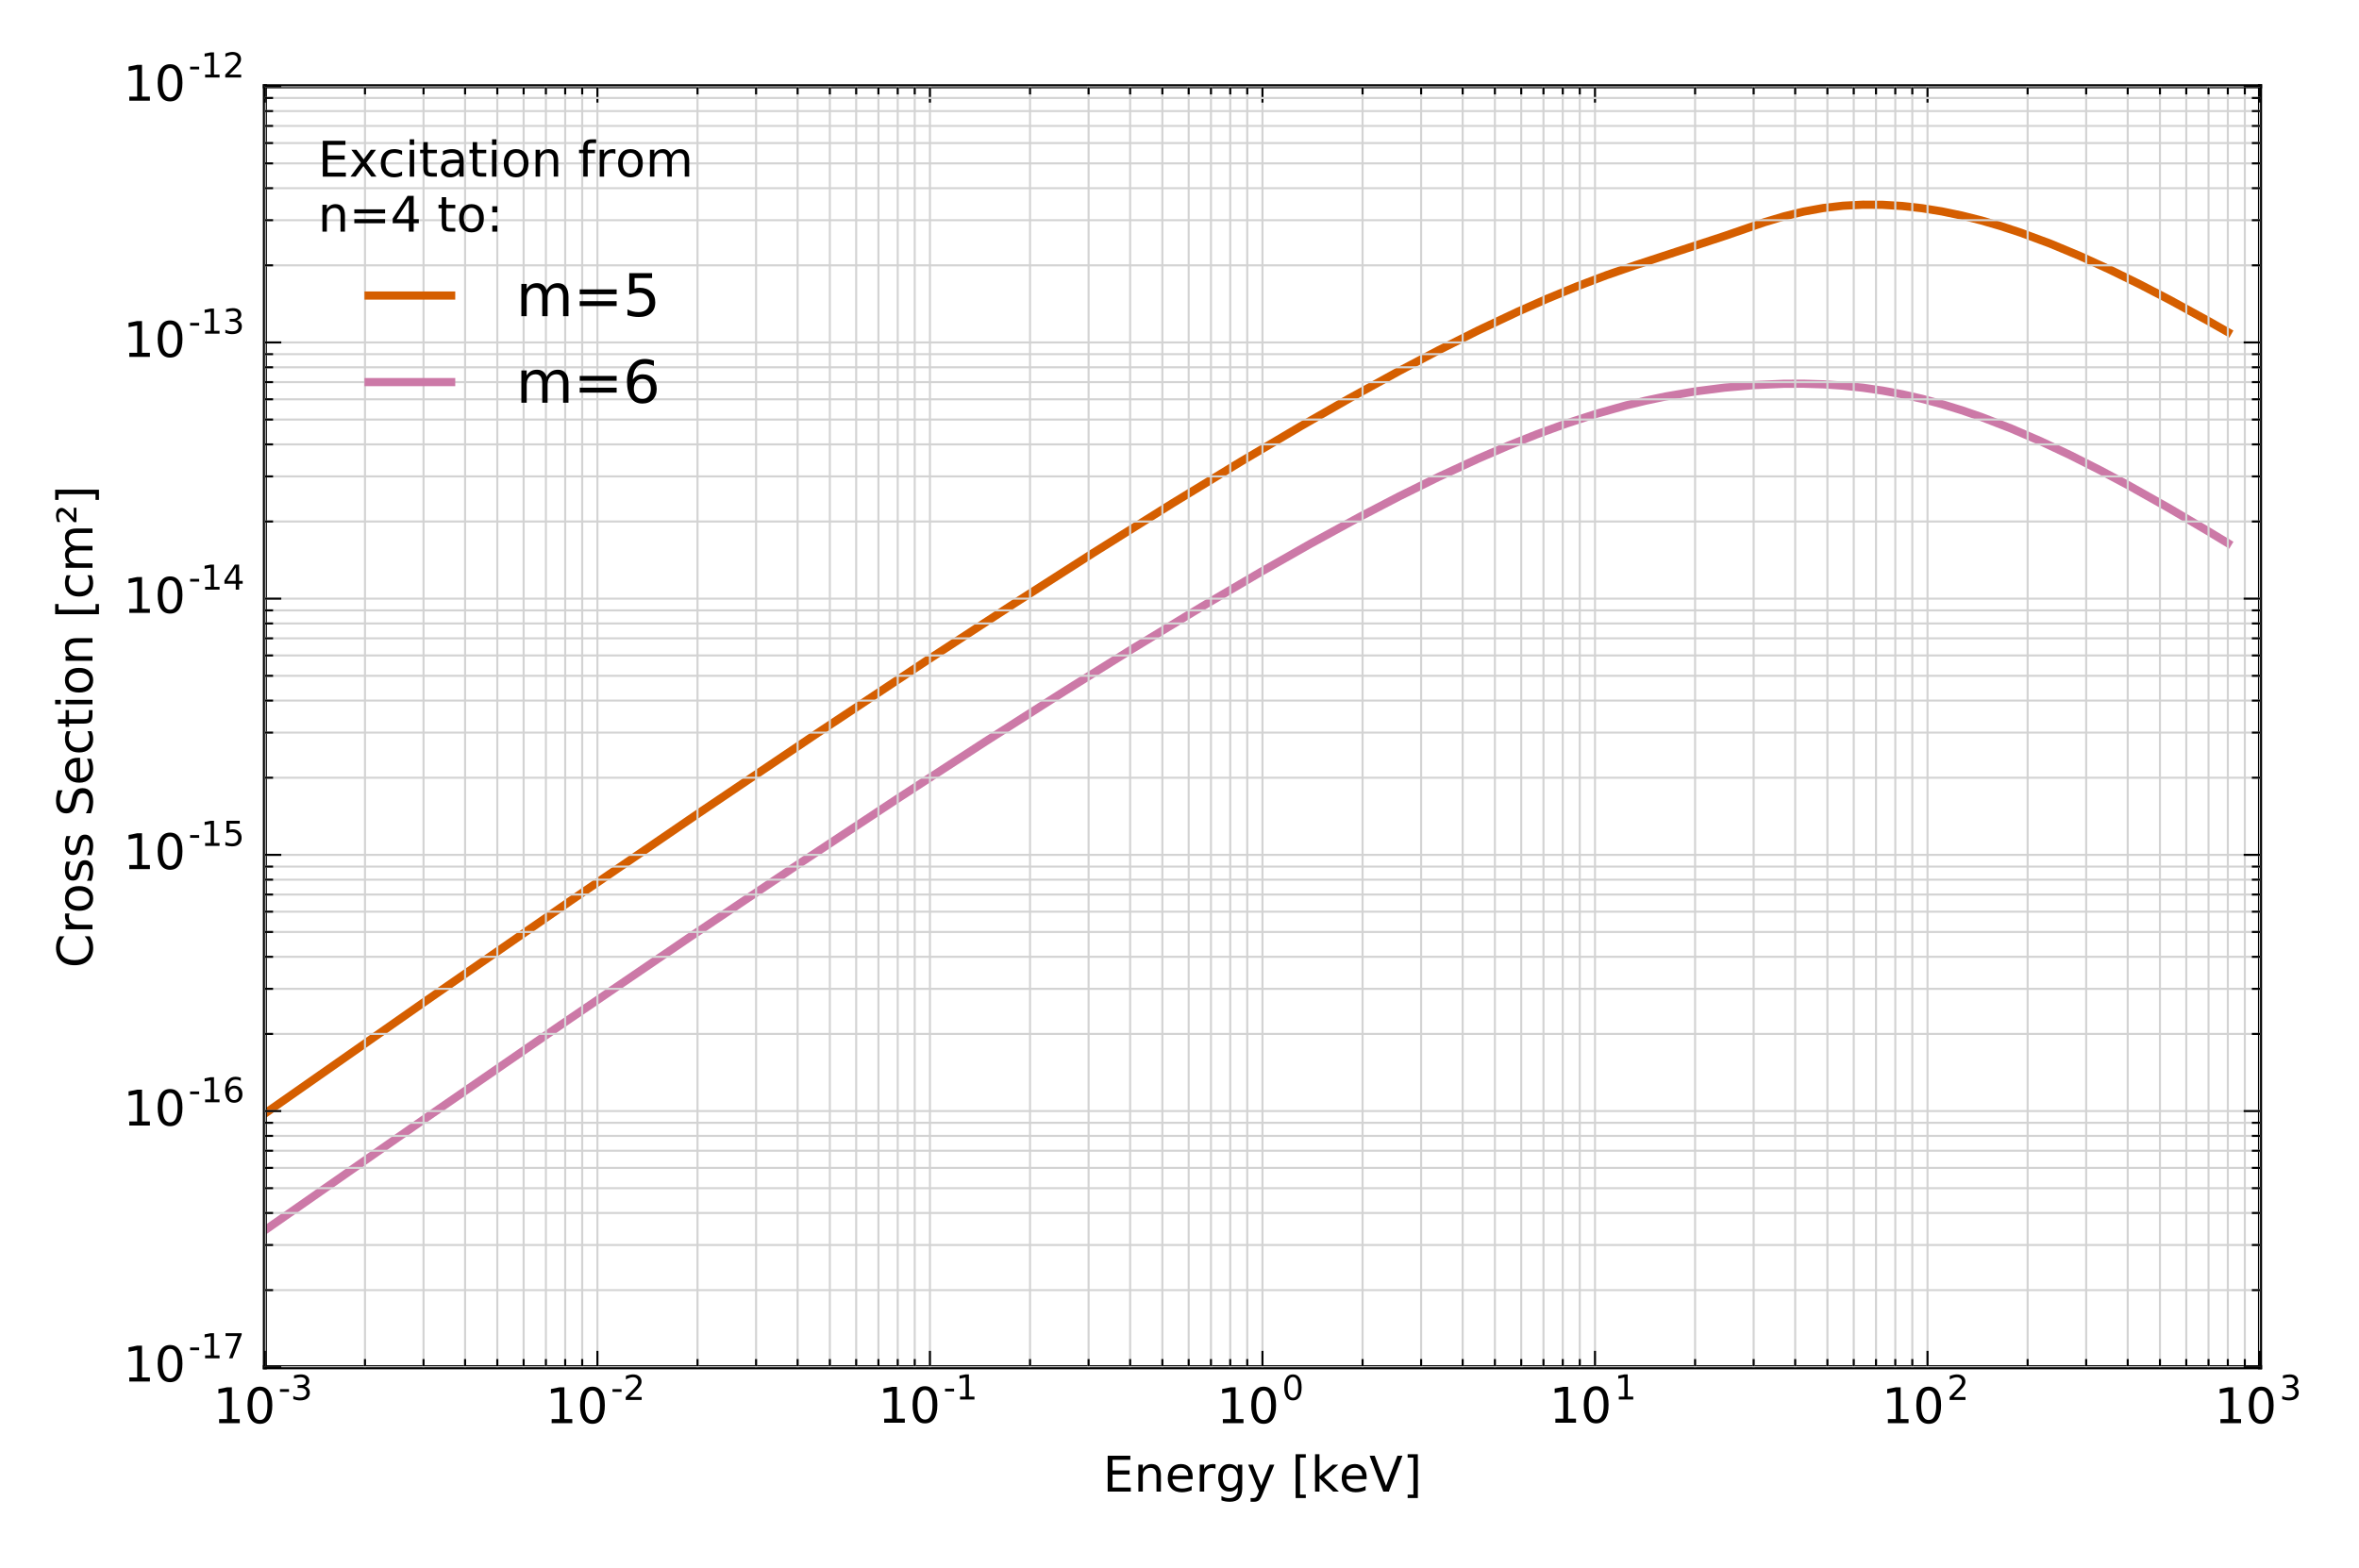 <?xml version="1.0" encoding="utf-8" standalone="no"?>
<!DOCTYPE svg PUBLIC "-//W3C//DTD SVG 1.1//EN"
  "http://www.w3.org/Graphics/SVG/1.1/DTD/svg11.dtd">
<!-- Created with matplotlib (http://matplotlib.org/) -->
<svg height="383pt" version="1.1" viewBox="0 0 576 383" width="576pt" xmlns="http://www.w3.org/2000/svg" xmlns:xlink="http://www.w3.org/1999/xlink">
 <defs>
  <style type="text/css">
*{stroke-linecap:butt;stroke-linejoin:round;stroke-miterlimit:100000;}
  </style>
 </defs>
 <g id="figure_1">
  <g id="patch_1">
   <path d="M 0 383.76 
L 576 383.76 
L 576 0 
L 0 0 
z
" style="fill:#ffffff;"/>
  </g>
  <g id="axes_1">
   <g id="patch_2">
    <path d="M 64.678 333.9 
L 551.837 333.9 
L 551.837 21.06 
L 64.678 21.06 
z
" style="fill:#ffffff;"/>
   </g>
   <g id="line2d_1">
    <path clip-path="url(#pbaa71cb29c)" d="M 64.678 271.937 
L 103.214 244.969 
L 139.341 219.962 
L 170.652 198.555 
L 199.554 179.063 
L 226.047 161.477 
L 247.724 147.335 
L 266.992 134.996 
L 286.26 122.929 
L 303.119 112.652 
L 317.57 104.108 
L 329.613 97.221 
L 341.655 90.597 
L 351.289 85.525 
L 360.923 80.694 
L 370.557 76.147 
L 377.783 72.952 
L 385.008 69.968 
L 392.234 67.218 
L 399.459 64.718 
L 421.136 57.617 
L 430.77 54.288 
L 435.586 52.846 
L 440.403 51.669 
L 445.22 50.799 
L 450.037 50.243 
L 454.854 49.989 
L 459.671 50.016 
L 464.488 50.307 
L 469.305 50.847 
L 474.122 51.623 
L 478.939 52.621 
L 483.756 53.829 
L 488.573 55.232 
L 493.39 56.817 
L 500.616 59.502 
L 507.841 62.515 
L 515.067 65.81 
L 522.292 69.349 
L 529.518 73.096 
L 539.152 78.364 
L 543.969 81.098 
L 543.969 81.098 
" style="fill:none;stroke:#d55e00;stroke-linecap:square;stroke-width:2.0;"/>
   </g>
   <g id="line2d_2">
    <path clip-path="url(#pbaa71cb29c)" d="M 64.678 300.434 
L 103.214 273.554 
L 136.933 250.298 
L 168.243 228.977 
L 194.737 211.187 
L 218.822 195.26 
L 240.498 181.173 
L 259.766 168.893 
L 276.626 158.381 
L 293.485 148.141 
L 307.936 139.638 
L 319.979 132.796 
L 332.021 126.227 
L 341.655 121.213 
L 351.289 116.456 
L 360.923 112.003 
L 368.149 108.895 
L 375.374 106.014 
L 382.6 103.386 
L 389.825 101.041 
L 397.051 99.008 
L 401.868 97.84 
L 406.685 96.827 
L 413.91 95.589 
L 421.136 94.665 
L 428.361 94.04 
L 435.586 93.728 
L 440.403 93.71 
L 445.22 93.857 
L 450.037 94.179 
L 454.854 94.688 
L 459.671 95.392 
L 464.488 96.294 
L 469.305 97.394 
L 474.122 98.689 
L 478.939 100.169 
L 483.756 101.826 
L 490.982 104.614 
L 498.207 107.729 
L 505.433 111.128 
L 512.658 114.773 
L 519.884 118.629 
L 529.518 124.046 
L 539.152 129.722 
L 543.969 132.642 
L 543.969 132.642 
" style="fill:none;stroke:#cc79a7;stroke-linecap:square;stroke-width:2.0;"/>
   </g>
   <g id="patch_3">
    <path d="M 64.678 333.9 
L 64.678 21.06 
" style="fill:none;stroke:#000000;stroke-linecap:square;stroke-linejoin:miter;"/>
   </g>
   <g id="patch_4">
    <path d="M 64.678 21.06 
L 551.837 21.06 
" style="fill:none;stroke:#000000;stroke-linecap:square;stroke-linejoin:miter;"/>
   </g>
   <g id="patch_5">
    <path d="M 64.678 333.9 
L 551.837 333.9 
" style="fill:none;stroke:#000000;stroke-linecap:square;stroke-linejoin:miter;"/>
   </g>
   <g id="patch_6">
    <path d="M 551.837 333.9 
L 551.837 21.06 
" style="fill:none;stroke:#000000;stroke-linecap:square;stroke-linejoin:miter;"/>
   </g>
   <g id="matplotlib.axis_1">
    <g id="xtick_1">
     <g id="line2d_3">
      <path clip-path="url(#pbaa71cb29c)" d="M 64.678 333.9 
L 64.678 21.06 
" style="fill:none;stroke:#d3d3d3;stroke-linecap:square;stroke-width:0.5;"/>
     </g>
     <g id="line2d_4">
      <defs>
       <path d="M 0 0 
L 0 -4 
" id="m3ed7cb0145" style="stroke:#000000;stroke-width:0.5;"/>
      </defs>
      <g>
       <use style="stroke:#000000;stroke-width:0.5;" x="64.678" xlink:href="#m3ed7cb0145" y="333.9"/>
      </g>
     </g>
     <g id="line2d_5">
      <defs>
       <path d="M 0 0 
L 0 4 
" id="m3d0a2b2200" style="stroke:#000000;stroke-width:0.5;"/>
      </defs>
      <g>
       <use style="stroke:#000000;stroke-width:0.5;" x="64.678" xlink:href="#m3d0a2b2200" y="21.06"/>
      </g>
     </g>
     <g id="text_1">
      <!-- $\mathdefault{10^{-3}}$ -->
      <defs>
       <path d="M 4.891 31.391 
L 31.203 31.391 
L 31.203 23.391 
L 4.891 23.391 
z
" id="BitstreamVeraSans-Roman-2d"/>
       <path d="M 40.578 39.312 
Q 47.656 37.797 51.625 33 
Q 55.609 28.219 55.609 21.188 
Q 55.609 10.406 48.188 4.484 
Q 40.766 -1.422 27.094 -1.422 
Q 22.516 -1.422 17.656 -0.516 
Q 12.797 0.391 7.625 2.203 
L 7.625 11.719 
Q 11.719 9.328 16.594 8.109 
Q 21.484 6.891 26.812 6.891 
Q 36.078 6.891 40.938 10.547 
Q 45.797 14.203 45.797 21.188 
Q 45.797 27.641 41.281 31.266 
Q 36.766 34.906 28.719 34.906 
L 20.219 34.906 
L 20.219 43.016 
L 29.109 43.016 
Q 36.375 43.016 40.234 45.922 
Q 44.094 48.828 44.094 54.297 
Q 44.094 59.906 40.109 62.906 
Q 36.141 65.922 28.719 65.922 
Q 24.656 65.922 20.016 65.031 
Q 15.375 64.156 9.812 62.312 
L 9.812 71.094 
Q 15.438 72.656 20.344 73.438 
Q 25.25 74.219 29.594 74.219 
Q 40.828 74.219 47.359 69.109 
Q 53.906 64.016 53.906 55.328 
Q 53.906 49.266 50.438 45.094 
Q 46.969 40.922 40.578 39.312 
" id="BitstreamVeraSans-Roman-33"/>
       <path d="M 31.781 66.406 
Q 24.172 66.406 20.328 58.906 
Q 16.5 51.422 16.5 36.375 
Q 16.5 21.391 20.328 13.891 
Q 24.172 6.391 31.781 6.391 
Q 39.453 6.391 43.281 13.891 
Q 47.125 21.391 47.125 36.375 
Q 47.125 51.422 43.281 58.906 
Q 39.453 66.406 31.781 66.406 
M 31.781 74.219 
Q 44.047 74.219 50.516 64.516 
Q 56.984 54.828 56.984 36.375 
Q 56.984 17.969 50.516 8.266 
Q 44.047 -1.422 31.781 -1.422 
Q 19.531 -1.422 13.062 8.266 
Q 6.594 17.969 6.594 36.375 
Q 6.594 54.828 13.062 64.516 
Q 19.531 74.219 31.781 74.219 
" id="BitstreamVeraSans-Roman-30"/>
       <path d="M 12.406 8.297 
L 28.516 8.297 
L 28.516 63.922 
L 10.984 60.406 
L 10.984 69.391 
L 28.422 72.906 
L 38.281 72.906 
L 38.281 8.297 
L 54.391 8.297 
L 54.391 0 
L 12.406 0 
z
" id="BitstreamVeraSans-Roman-31"/>
      </defs>
      <g transform="translate(52.018 347.644)scale(0.12 -0.12)">
       <use transform="translate(0.0 0.797)" xlink:href="#BitstreamVeraSans-Roman-31"/>
       <use transform="translate(63.623 0.797)" xlink:href="#BitstreamVeraSans-Roman-30"/>
       <use transform="translate(132.759 48.047)scale(0.7)" xlink:href="#BitstreamVeraSans-Roman-2d"/>
       <use transform="translate(158.017 48.047)scale(0.7)" xlink:href="#BitstreamVeraSans-Roman-33"/>
      </g>
     </g>
    </g>
    <g id="xtick_2">
     <g id="line2d_6">
      <path clip-path="url(#pbaa71cb29c)" d="M 145.871 333.9 
L 145.871 21.06 
" style="fill:none;stroke:#d3d3d3;stroke-linecap:square;stroke-width:0.5;"/>
     </g>
     <g id="line2d_7">
      <g>
       <use style="stroke:#000000;stroke-width:0.5;" x="145.871" xlink:href="#m3ed7cb0145" y="333.9"/>
      </g>
     </g>
     <g id="line2d_8">
      <g>
       <use style="stroke:#000000;stroke-width:0.5;" x="145.871" xlink:href="#m3d0a2b2200" y="21.06"/>
      </g>
     </g>
     <g id="text_2">
      <!-- $\mathdefault{10^{-2}}$ -->
      <defs>
       <path d="M 19.188 8.297 
L 53.609 8.297 
L 53.609 0 
L 7.328 0 
L 7.328 8.297 
Q 12.938 14.109 22.625 23.891 
Q 32.328 33.688 34.812 36.531 
Q 39.547 41.844 41.422 45.531 
Q 43.312 49.219 43.312 52.781 
Q 43.312 58.594 39.234 62.25 
Q 35.156 65.922 28.609 65.922 
Q 23.969 65.922 18.812 64.312 
Q 13.672 62.703 7.812 59.422 
L 7.812 69.391 
Q 13.766 71.781 18.938 73 
Q 24.125 74.219 28.422 74.219 
Q 39.75 74.219 46.484 68.547 
Q 53.219 62.891 53.219 53.422 
Q 53.219 48.922 51.531 44.891 
Q 49.859 40.875 45.406 35.406 
Q 44.188 33.984 37.641 27.219 
Q 31.109 20.453 19.188 8.297 
" id="BitstreamVeraSans-Roman-32"/>
      </defs>
      <g transform="translate(133.211 347.644)scale(0.12 -0.12)">
       <use transform="translate(0.0 0.797)" xlink:href="#BitstreamVeraSans-Roman-31"/>
       <use transform="translate(63.623 0.797)" xlink:href="#BitstreamVeraSans-Roman-30"/>
       <use transform="translate(132.759 48.047)scale(0.7)" xlink:href="#BitstreamVeraSans-Roman-2d"/>
       <use transform="translate(158.017 48.047)scale(0.7)" xlink:href="#BitstreamVeraSans-Roman-32"/>
      </g>
     </g>
    </g>
    <g id="xtick_3">
     <g id="line2d_9">
      <path clip-path="url(#pbaa71cb29c)" d="M 227.064 333.9 
L 227.064 21.06 
" style="fill:none;stroke:#d3d3d3;stroke-linecap:square;stroke-width:0.5;"/>
     </g>
     <g id="line2d_10">
      <g>
       <use style="stroke:#000000;stroke-width:0.5;" x="227.064" xlink:href="#m3ed7cb0145" y="333.9"/>
      </g>
     </g>
     <g id="line2d_11">
      <g>
       <use style="stroke:#000000;stroke-width:0.5;" x="227.064" xlink:href="#m3d0a2b2200" y="21.06"/>
      </g>
     </g>
     <g id="text_3">
      <!-- $\mathdefault{10^{-1}}$ -->
      <g transform="translate(214.404 347.524)scale(0.12 -0.12)">
       <use transform="translate(0.0 0.716)" xlink:href="#BitstreamVeraSans-Roman-31"/>
       <use transform="translate(63.623 0.716)" xlink:href="#BitstreamVeraSans-Roman-30"/>
       <use transform="translate(132.759 47.966)scale(0.7)" xlink:href="#BitstreamVeraSans-Roman-2d"/>
       <use transform="translate(158.017 47.966)scale(0.7)" xlink:href="#BitstreamVeraSans-Roman-31"/>
      </g>
     </g>
    </g>
    <g id="xtick_4">
     <g id="line2d_12">
      <path clip-path="url(#pbaa71cb29c)" d="M 308.258 333.9 
L 308.258 21.06 
" style="fill:none;stroke:#d3d3d3;stroke-linecap:square;stroke-width:0.5;"/>
     </g>
     <g id="line2d_13">
      <g>
       <use style="stroke:#000000;stroke-width:0.5;" x="308.258" xlink:href="#m3ed7cb0145" y="333.9"/>
      </g>
     </g>
     <g id="line2d_14">
      <g>
       <use style="stroke:#000000;stroke-width:0.5;" x="308.258" xlink:href="#m3d0a2b2200" y="21.06"/>
      </g>
     </g>
     <g id="text_4">
      <!-- $\mathdefault{10^{0}}$ -->
      <g transform="translate(297.098 347.644)scale(0.12 -0.12)">
       <use transform="translate(0.0 0.797)" xlink:href="#BitstreamVeraSans-Roman-31"/>
       <use transform="translate(63.623 0.797)" xlink:href="#BitstreamVeraSans-Roman-30"/>
       <use transform="translate(132.759 48.047)scale(0.7)" xlink:href="#BitstreamVeraSans-Roman-30"/>
      </g>
     </g>
    </g>
    <g id="xtick_5">
     <g id="line2d_15">
      <path clip-path="url(#pbaa71cb29c)" d="M 389.451 333.9 
L 389.451 21.06 
" style="fill:none;stroke:#d3d3d3;stroke-linecap:square;stroke-width:0.5;"/>
     </g>
     <g id="line2d_16">
      <g>
       <use style="stroke:#000000;stroke-width:0.5;" x="389.451" xlink:href="#m3ed7cb0145" y="333.9"/>
      </g>
     </g>
     <g id="line2d_17">
      <g>
       <use style="stroke:#000000;stroke-width:0.5;" x="389.451" xlink:href="#m3d0a2b2200" y="21.06"/>
      </g>
     </g>
     <g id="text_5">
      <!-- $\mathdefault{10^{1}}$ -->
      <g transform="translate(378.291 347.524)scale(0.12 -0.12)">
       <use transform="translate(0.0 0.716)" xlink:href="#BitstreamVeraSans-Roman-31"/>
       <use transform="translate(63.623 0.716)" xlink:href="#BitstreamVeraSans-Roman-30"/>
       <use transform="translate(132.759 47.966)scale(0.7)" xlink:href="#BitstreamVeraSans-Roman-31"/>
      </g>
     </g>
    </g>
    <g id="xtick_6">
     <g id="line2d_18">
      <path clip-path="url(#pbaa71cb29c)" d="M 470.644 333.9 
L 470.644 21.06 
" style="fill:none;stroke:#d3d3d3;stroke-linecap:square;stroke-width:0.5;"/>
     </g>
     <g id="line2d_19">
      <g>
       <use style="stroke:#000000;stroke-width:0.5;" x="470.644" xlink:href="#m3ed7cb0145" y="333.9"/>
      </g>
     </g>
     <g id="line2d_20">
      <g>
       <use style="stroke:#000000;stroke-width:0.5;" x="470.644" xlink:href="#m3d0a2b2200" y="21.06"/>
      </g>
     </g>
     <g id="text_6">
      <!-- $\mathdefault{10^{2}}$ -->
      <g transform="translate(459.484 347.644)scale(0.12 -0.12)">
       <use transform="translate(0.0 0.797)" xlink:href="#BitstreamVeraSans-Roman-31"/>
       <use transform="translate(63.623 0.797)" xlink:href="#BitstreamVeraSans-Roman-30"/>
       <use transform="translate(132.759 48.047)scale(0.7)" xlink:href="#BitstreamVeraSans-Roman-32"/>
      </g>
     </g>
    </g>
    <g id="xtick_7">
     <g id="line2d_21">
      <path clip-path="url(#pbaa71cb29c)" d="M 551.837 333.9 
L 551.837 21.06 
" style="fill:none;stroke:#d3d3d3;stroke-linecap:square;stroke-width:0.5;"/>
     </g>
     <g id="line2d_22">
      <g>
       <use style="stroke:#000000;stroke-width:0.5;" x="551.837" xlink:href="#m3ed7cb0145" y="333.9"/>
      </g>
     </g>
     <g id="line2d_23">
      <g>
       <use style="stroke:#000000;stroke-width:0.5;" x="551.837" xlink:href="#m3d0a2b2200" y="21.06"/>
      </g>
     </g>
     <g id="text_7">
      <!-- $\mathdefault{10^{3}}$ -->
      <g transform="translate(540.677 347.644)scale(0.12 -0.12)">
       <use transform="translate(0.0 0.797)" xlink:href="#BitstreamVeraSans-Roman-31"/>
       <use transform="translate(63.623 0.797)" xlink:href="#BitstreamVeraSans-Roman-30"/>
       <use transform="translate(132.759 48.047)scale(0.7)" xlink:href="#BitstreamVeraSans-Roman-33"/>
      </g>
     </g>
    </g>
    <g id="xtick_8">
     <g id="line2d_24">
      <path clip-path="url(#pbaa71cb29c)" d="M 89.119 333.9 
L 89.119 21.06 
" style="fill:none;stroke:#d3d3d3;stroke-linecap:square;stroke-width:0.5;"/>
     </g>
     <g id="line2d_25">
      <defs>
       <path d="M 0 0 
L 0 -2 
" id="mddabd2b67a" style="stroke:#000000;stroke-width:0.5;"/>
      </defs>
      <g>
       <use style="stroke:#000000;stroke-width:0.5;" x="89.119" xlink:href="#mddabd2b67a" y="333.9"/>
      </g>
     </g>
     <g id="line2d_26">
      <defs>
       <path d="M 0 0 
L 0 2 
" id="ma75d38e886" style="stroke:#000000;stroke-width:0.5;"/>
      </defs>
      <g>
       <use style="stroke:#000000;stroke-width:0.5;" x="89.119" xlink:href="#ma75d38e886" y="21.06"/>
      </g>
     </g>
    </g>
    <g id="xtick_9">
     <g id="line2d_27">
      <path clip-path="url(#pbaa71cb29c)" d="M 103.417 333.9 
L 103.417 21.06 
" style="fill:none;stroke:#d3d3d3;stroke-linecap:square;stroke-width:0.5;"/>
     </g>
     <g id="line2d_28">
      <g>
       <use style="stroke:#000000;stroke-width:0.5;" x="103.417" xlink:href="#mddabd2b67a" y="333.9"/>
      </g>
     </g>
     <g id="line2d_29">
      <g>
       <use style="stroke:#000000;stroke-width:0.5;" x="103.417" xlink:href="#ma75d38e886" y="21.06"/>
      </g>
     </g>
    </g>
    <g id="xtick_10">
     <g id="line2d_30">
      <path clip-path="url(#pbaa71cb29c)" d="M 113.561 333.9 
L 113.561 21.06 
" style="fill:none;stroke:#d3d3d3;stroke-linecap:square;stroke-width:0.5;"/>
     </g>
     <g id="line2d_31">
      <g>
       <use style="stroke:#000000;stroke-width:0.5;" x="113.561" xlink:href="#mddabd2b67a" y="333.9"/>
      </g>
     </g>
     <g id="line2d_32">
      <g>
       <use style="stroke:#000000;stroke-width:0.5;" x="113.561" xlink:href="#ma75d38e886" y="21.06"/>
      </g>
     </g>
    </g>
    <g id="xtick_11">
     <g id="line2d_33">
      <path clip-path="url(#pbaa71cb29c)" d="M 121.429 333.9 
L 121.429 21.06 
" style="fill:none;stroke:#d3d3d3;stroke-linecap:square;stroke-width:0.5;"/>
     </g>
     <g id="line2d_34">
      <g>
       <use style="stroke:#000000;stroke-width:0.5;" x="121.429" xlink:href="#mddabd2b67a" y="333.9"/>
      </g>
     </g>
     <g id="line2d_35">
      <g>
       <use style="stroke:#000000;stroke-width:0.5;" x="121.429" xlink:href="#ma75d38e886" y="21.06"/>
      </g>
     </g>
    </g>
    <g id="xtick_12">
     <g id="line2d_36">
      <path clip-path="url(#pbaa71cb29c)" d="M 127.858 333.9 
L 127.858 21.06 
" style="fill:none;stroke:#d3d3d3;stroke-linecap:square;stroke-width:0.5;"/>
     </g>
     <g id="line2d_37">
      <g>
       <use style="stroke:#000000;stroke-width:0.5;" x="127.858" xlink:href="#mddabd2b67a" y="333.9"/>
      </g>
     </g>
     <g id="line2d_38">
      <g>
       <use style="stroke:#000000;stroke-width:0.5;" x="127.858" xlink:href="#ma75d38e886" y="21.06"/>
      </g>
     </g>
    </g>
    <g id="xtick_13">
     <g id="line2d_39">
      <path clip-path="url(#pbaa71cb29c)" d="M 133.294 333.9 
L 133.294 21.06 
" style="fill:none;stroke:#d3d3d3;stroke-linecap:square;stroke-width:0.5;"/>
     </g>
     <g id="line2d_40">
      <g>
       <use style="stroke:#000000;stroke-width:0.5;" x="133.294" xlink:href="#mddabd2b67a" y="333.9"/>
      </g>
     </g>
     <g id="line2d_41">
      <g>
       <use style="stroke:#000000;stroke-width:0.5;" x="133.294" xlink:href="#ma75d38e886" y="21.06"/>
      </g>
     </g>
    </g>
    <g id="xtick_14">
     <g id="line2d_42">
      <path clip-path="url(#pbaa71cb29c)" d="M 138.003 333.9 
L 138.003 21.06 
" style="fill:none;stroke:#d3d3d3;stroke-linecap:square;stroke-width:0.5;"/>
     </g>
     <g id="line2d_43">
      <g>
       <use style="stroke:#000000;stroke-width:0.5;" x="138.003" xlink:href="#mddabd2b67a" y="333.9"/>
      </g>
     </g>
     <g id="line2d_44">
      <g>
       <use style="stroke:#000000;stroke-width:0.5;" x="138.003" xlink:href="#ma75d38e886" y="21.06"/>
      </g>
     </g>
    </g>
    <g id="xtick_15">
     <g id="line2d_45">
      <path clip-path="url(#pbaa71cb29c)" d="M 142.156 333.9 
L 142.156 21.06 
" style="fill:none;stroke:#d3d3d3;stroke-linecap:square;stroke-width:0.5;"/>
     </g>
     <g id="line2d_46">
      <g>
       <use style="stroke:#000000;stroke-width:0.5;" x="142.156" xlink:href="#mddabd2b67a" y="333.9"/>
      </g>
     </g>
     <g id="line2d_47">
      <g>
       <use style="stroke:#000000;stroke-width:0.5;" x="142.156" xlink:href="#ma75d38e886" y="21.06"/>
      </g>
     </g>
    </g>
    <g id="xtick_16">
     <g id="line2d_48">
      <path clip-path="url(#pbaa71cb29c)" d="M 170.313 333.9 
L 170.313 21.06 
" style="fill:none;stroke:#d3d3d3;stroke-linecap:square;stroke-width:0.5;"/>
     </g>
     <g id="line2d_49">
      <g>
       <use style="stroke:#000000;stroke-width:0.5;" x="170.313" xlink:href="#mddabd2b67a" y="333.9"/>
      </g>
     </g>
     <g id="line2d_50">
      <g>
       <use style="stroke:#000000;stroke-width:0.5;" x="170.313" xlink:href="#ma75d38e886" y="21.06"/>
      </g>
     </g>
    </g>
    <g id="xtick_17">
     <g id="line2d_51">
      <path clip-path="url(#pbaa71cb29c)" d="M 184.61 333.9 
L 184.61 21.06 
" style="fill:none;stroke:#d3d3d3;stroke-linecap:square;stroke-width:0.5;"/>
     </g>
     <g id="line2d_52">
      <g>
       <use style="stroke:#000000;stroke-width:0.5;" x="184.61" xlink:href="#mddabd2b67a" y="333.9"/>
      </g>
     </g>
     <g id="line2d_53">
      <g>
       <use style="stroke:#000000;stroke-width:0.5;" x="184.61" xlink:href="#ma75d38e886" y="21.06"/>
      </g>
     </g>
    </g>
    <g id="xtick_18">
     <g id="line2d_54">
      <path clip-path="url(#pbaa71cb29c)" d="M 194.754 333.9 
L 194.754 21.06 
" style="fill:none;stroke:#d3d3d3;stroke-linecap:square;stroke-width:0.5;"/>
     </g>
     <g id="line2d_55">
      <g>
       <use style="stroke:#000000;stroke-width:0.5;" x="194.754" xlink:href="#mddabd2b67a" y="333.9"/>
      </g>
     </g>
     <g id="line2d_56">
      <g>
       <use style="stroke:#000000;stroke-width:0.5;" x="194.754" xlink:href="#ma75d38e886" y="21.06"/>
      </g>
     </g>
    </g>
    <g id="xtick_19">
     <g id="line2d_57">
      <path clip-path="url(#pbaa71cb29c)" d="M 202.623 333.9 
L 202.623 21.06 
" style="fill:none;stroke:#d3d3d3;stroke-linecap:square;stroke-width:0.5;"/>
     </g>
     <g id="line2d_58">
      <g>
       <use style="stroke:#000000;stroke-width:0.5;" x="202.623" xlink:href="#mddabd2b67a" y="333.9"/>
      </g>
     </g>
     <g id="line2d_59">
      <g>
       <use style="stroke:#000000;stroke-width:0.5;" x="202.623" xlink:href="#ma75d38e886" y="21.06"/>
      </g>
     </g>
    </g>
    <g id="xtick_20">
     <g id="line2d_60">
      <path clip-path="url(#pbaa71cb29c)" d="M 209.052 333.9 
L 209.052 21.06 
" style="fill:none;stroke:#d3d3d3;stroke-linecap:square;stroke-width:0.5;"/>
     </g>
     <g id="line2d_61">
      <g>
       <use style="stroke:#000000;stroke-width:0.5;" x="209.052" xlink:href="#mddabd2b67a" y="333.9"/>
      </g>
     </g>
     <g id="line2d_62">
      <g>
       <use style="stroke:#000000;stroke-width:0.5;" x="209.052" xlink:href="#ma75d38e886" y="21.06"/>
      </g>
     </g>
    </g>
    <g id="xtick_21">
     <g id="line2d_63">
      <path clip-path="url(#pbaa71cb29c)" d="M 214.487 333.9 
L 214.487 21.06 
" style="fill:none;stroke:#d3d3d3;stroke-linecap:square;stroke-width:0.5;"/>
     </g>
     <g id="line2d_64">
      <g>
       <use style="stroke:#000000;stroke-width:0.5;" x="214.487" xlink:href="#mddabd2b67a" y="333.9"/>
      </g>
     </g>
     <g id="line2d_65">
      <g>
       <use style="stroke:#000000;stroke-width:0.5;" x="214.487" xlink:href="#ma75d38e886" y="21.06"/>
      </g>
     </g>
    </g>
    <g id="xtick_22">
     <g id="line2d_66">
      <path clip-path="url(#pbaa71cb29c)" d="M 219.196 333.9 
L 219.196 21.06 
" style="fill:none;stroke:#d3d3d3;stroke-linecap:square;stroke-width:0.5;"/>
     </g>
     <g id="line2d_67">
      <g>
       <use style="stroke:#000000;stroke-width:0.5;" x="219.196" xlink:href="#mddabd2b67a" y="333.9"/>
      </g>
     </g>
     <g id="line2d_68">
      <g>
       <use style="stroke:#000000;stroke-width:0.5;" x="219.196" xlink:href="#ma75d38e886" y="21.06"/>
      </g>
     </g>
    </g>
    <g id="xtick_23">
     <g id="line2d_69">
      <path clip-path="url(#pbaa71cb29c)" d="M 223.349 333.9 
L 223.349 21.06 
" style="fill:none;stroke:#d3d3d3;stroke-linecap:square;stroke-width:0.5;"/>
     </g>
     <g id="line2d_70">
      <g>
       <use style="stroke:#000000;stroke-width:0.5;" x="223.349" xlink:href="#mddabd2b67a" y="333.9"/>
      </g>
     </g>
     <g id="line2d_71">
      <g>
       <use style="stroke:#000000;stroke-width:0.5;" x="223.349" xlink:href="#ma75d38e886" y="21.06"/>
      </g>
     </g>
    </g>
    <g id="xtick_24">
     <g id="line2d_72">
      <path clip-path="url(#pbaa71cb29c)" d="M 251.506 333.9 
L 251.506 21.06 
" style="fill:none;stroke:#d3d3d3;stroke-linecap:square;stroke-width:0.5;"/>
     </g>
     <g id="line2d_73">
      <g>
       <use style="stroke:#000000;stroke-width:0.5;" x="251.506" xlink:href="#mddabd2b67a" y="333.9"/>
      </g>
     </g>
     <g id="line2d_74">
      <g>
       <use style="stroke:#000000;stroke-width:0.5;" x="251.506" xlink:href="#ma75d38e886" y="21.06"/>
      </g>
     </g>
    </g>
    <g id="xtick_25">
     <g id="line2d_75">
      <path clip-path="url(#pbaa71cb29c)" d="M 265.803 333.9 
L 265.803 21.06 
" style="fill:none;stroke:#d3d3d3;stroke-linecap:square;stroke-width:0.5;"/>
     </g>
     <g id="line2d_76">
      <g>
       <use style="stroke:#000000;stroke-width:0.5;" x="265.803" xlink:href="#mddabd2b67a" y="333.9"/>
      </g>
     </g>
     <g id="line2d_77">
      <g>
       <use style="stroke:#000000;stroke-width:0.5;" x="265.803" xlink:href="#ma75d38e886" y="21.06"/>
      </g>
     </g>
    </g>
    <g id="xtick_26">
     <g id="line2d_78">
      <path clip-path="url(#pbaa71cb29c)" d="M 275.948 333.9 
L 275.948 21.06 
" style="fill:none;stroke:#d3d3d3;stroke-linecap:square;stroke-width:0.5;"/>
     </g>
     <g id="line2d_79">
      <g>
       <use style="stroke:#000000;stroke-width:0.5;" x="275.948" xlink:href="#mddabd2b67a" y="333.9"/>
      </g>
     </g>
     <g id="line2d_80">
      <g>
       <use style="stroke:#000000;stroke-width:0.5;" x="275.948" xlink:href="#ma75d38e886" y="21.06"/>
      </g>
     </g>
    </g>
    <g id="xtick_27">
     <g id="line2d_81">
      <path clip-path="url(#pbaa71cb29c)" d="M 283.816 333.9 
L 283.816 21.06 
" style="fill:none;stroke:#d3d3d3;stroke-linecap:square;stroke-width:0.5;"/>
     </g>
     <g id="line2d_82">
      <g>
       <use style="stroke:#000000;stroke-width:0.5;" x="283.816" xlink:href="#mddabd2b67a" y="333.9"/>
      </g>
     </g>
     <g id="line2d_83">
      <g>
       <use style="stroke:#000000;stroke-width:0.5;" x="283.816" xlink:href="#ma75d38e886" y="21.06"/>
      </g>
     </g>
    </g>
    <g id="xtick_28">
     <g id="line2d_84">
      <path clip-path="url(#pbaa71cb29c)" d="M 290.245 333.9 
L 290.245 21.06 
" style="fill:none;stroke:#d3d3d3;stroke-linecap:square;stroke-width:0.5;"/>
     </g>
     <g id="line2d_85">
      <g>
       <use style="stroke:#000000;stroke-width:0.5;" x="290.245" xlink:href="#mddabd2b67a" y="333.9"/>
      </g>
     </g>
     <g id="line2d_86">
      <g>
       <use style="stroke:#000000;stroke-width:0.5;" x="290.245" xlink:href="#ma75d38e886" y="21.06"/>
      </g>
     </g>
    </g>
    <g id="xtick_29">
     <g id="line2d_87">
      <path clip-path="url(#pbaa71cb29c)" d="M 295.681 333.9 
L 295.681 21.06 
" style="fill:none;stroke:#d3d3d3;stroke-linecap:square;stroke-width:0.5;"/>
     </g>
     <g id="line2d_88">
      <g>
       <use style="stroke:#000000;stroke-width:0.5;" x="295.681" xlink:href="#mddabd2b67a" y="333.9"/>
      </g>
     </g>
     <g id="line2d_89">
      <g>
       <use style="stroke:#000000;stroke-width:0.5;" x="295.681" xlink:href="#ma75d38e886" y="21.06"/>
      </g>
     </g>
    </g>
    <g id="xtick_30">
     <g id="line2d_90">
      <path clip-path="url(#pbaa71cb29c)" d="M 300.389 333.9 
L 300.389 21.06 
" style="fill:none;stroke:#d3d3d3;stroke-linecap:square;stroke-width:0.5;"/>
     </g>
     <g id="line2d_91">
      <g>
       <use style="stroke:#000000;stroke-width:0.5;" x="300.389" xlink:href="#mddabd2b67a" y="333.9"/>
      </g>
     </g>
     <g id="line2d_92">
      <g>
       <use style="stroke:#000000;stroke-width:0.5;" x="300.389" xlink:href="#ma75d38e886" y="21.06"/>
      </g>
     </g>
    </g>
    <g id="xtick_31">
     <g id="line2d_93">
      <path clip-path="url(#pbaa71cb29c)" d="M 304.542 333.9 
L 304.542 21.06 
" style="fill:none;stroke:#d3d3d3;stroke-linecap:square;stroke-width:0.5;"/>
     </g>
     <g id="line2d_94">
      <g>
       <use style="stroke:#000000;stroke-width:0.5;" x="304.542" xlink:href="#mddabd2b67a" y="333.9"/>
      </g>
     </g>
     <g id="line2d_95">
      <g>
       <use style="stroke:#000000;stroke-width:0.5;" x="304.542" xlink:href="#ma75d38e886" y="21.06"/>
      </g>
     </g>
    </g>
    <g id="xtick_32">
     <g id="line2d_96">
      <path clip-path="url(#pbaa71cb29c)" d="M 332.699 333.9 
L 332.699 21.06 
" style="fill:none;stroke:#d3d3d3;stroke-linecap:square;stroke-width:0.5;"/>
     </g>
     <g id="line2d_97">
      <g>
       <use style="stroke:#000000;stroke-width:0.5;" x="332.699" xlink:href="#mddabd2b67a" y="333.9"/>
      </g>
     </g>
     <g id="line2d_98">
      <g>
       <use style="stroke:#000000;stroke-width:0.5;" x="332.699" xlink:href="#ma75d38e886" y="21.06"/>
      </g>
     </g>
    </g>
    <g id="xtick_33">
     <g id="line2d_99">
      <path clip-path="url(#pbaa71cb29c)" d="M 346.997 333.9 
L 346.997 21.06 
" style="fill:none;stroke:#d3d3d3;stroke-linecap:square;stroke-width:0.5;"/>
     </g>
     <g id="line2d_100">
      <g>
       <use style="stroke:#000000;stroke-width:0.5;" x="346.997" xlink:href="#mddabd2b67a" y="333.9"/>
      </g>
     </g>
     <g id="line2d_101">
      <g>
       <use style="stroke:#000000;stroke-width:0.5;" x="346.997" xlink:href="#ma75d38e886" y="21.06"/>
      </g>
     </g>
    </g>
    <g id="xtick_34">
     <g id="line2d_102">
      <path clip-path="url(#pbaa71cb29c)" d="M 357.141 333.9 
L 357.141 21.06 
" style="fill:none;stroke:#d3d3d3;stroke-linecap:square;stroke-width:0.5;"/>
     </g>
     <g id="line2d_103">
      <g>
       <use style="stroke:#000000;stroke-width:0.5;" x="357.141" xlink:href="#mddabd2b67a" y="333.9"/>
      </g>
     </g>
     <g id="line2d_104">
      <g>
       <use style="stroke:#000000;stroke-width:0.5;" x="357.141" xlink:href="#ma75d38e886" y="21.06"/>
      </g>
     </g>
    </g>
    <g id="xtick_35">
     <g id="line2d_105">
      <path clip-path="url(#pbaa71cb29c)" d="M 365.009 333.9 
L 365.009 21.06 
" style="fill:none;stroke:#d3d3d3;stroke-linecap:square;stroke-width:0.5;"/>
     </g>
     <g id="line2d_106">
      <g>
       <use style="stroke:#000000;stroke-width:0.5;" x="365.009" xlink:href="#mddabd2b67a" y="333.9"/>
      </g>
     </g>
     <g id="line2d_107">
      <g>
       <use style="stroke:#000000;stroke-width:0.5;" x="365.009" xlink:href="#ma75d38e886" y="21.06"/>
      </g>
     </g>
    </g>
    <g id="xtick_36">
     <g id="line2d_108">
      <path clip-path="url(#pbaa71cb29c)" d="M 371.438 333.9 
L 371.438 21.06 
" style="fill:none;stroke:#d3d3d3;stroke-linecap:square;stroke-width:0.5;"/>
     </g>
     <g id="line2d_109">
      <g>
       <use style="stroke:#000000;stroke-width:0.5;" x="371.438" xlink:href="#mddabd2b67a" y="333.9"/>
      </g>
     </g>
     <g id="line2d_110">
      <g>
       <use style="stroke:#000000;stroke-width:0.5;" x="371.438" xlink:href="#ma75d38e886" y="21.06"/>
      </g>
     </g>
    </g>
    <g id="xtick_37">
     <g id="line2d_111">
      <path clip-path="url(#pbaa71cb29c)" d="M 376.874 333.9 
L 376.874 21.06 
" style="fill:none;stroke:#d3d3d3;stroke-linecap:square;stroke-width:0.5;"/>
     </g>
     <g id="line2d_112">
      <g>
       <use style="stroke:#000000;stroke-width:0.5;" x="376.874" xlink:href="#mddabd2b67a" y="333.9"/>
      </g>
     </g>
     <g id="line2d_113">
      <g>
       <use style="stroke:#000000;stroke-width:0.5;" x="376.874" xlink:href="#ma75d38e886" y="21.06"/>
      </g>
     </g>
    </g>
    <g id="xtick_38">
     <g id="line2d_114">
      <path clip-path="url(#pbaa71cb29c)" d="M 381.582 333.9 
L 381.582 21.06 
" style="fill:none;stroke:#d3d3d3;stroke-linecap:square;stroke-width:0.5;"/>
     </g>
     <g id="line2d_115">
      <g>
       <use style="stroke:#000000;stroke-width:0.5;" x="381.582" xlink:href="#mddabd2b67a" y="333.9"/>
      </g>
     </g>
     <g id="line2d_116">
      <g>
       <use style="stroke:#000000;stroke-width:0.5;" x="381.582" xlink:href="#ma75d38e886" y="21.06"/>
      </g>
     </g>
    </g>
    <g id="xtick_39">
     <g id="line2d_117">
      <path clip-path="url(#pbaa71cb29c)" d="M 385.736 333.9 
L 385.736 21.06 
" style="fill:none;stroke:#d3d3d3;stroke-linecap:square;stroke-width:0.5;"/>
     </g>
     <g id="line2d_118">
      <g>
       <use style="stroke:#000000;stroke-width:0.5;" x="385.736" xlink:href="#mddabd2b67a" y="333.9"/>
      </g>
     </g>
     <g id="line2d_119">
      <g>
       <use style="stroke:#000000;stroke-width:0.5;" x="385.736" xlink:href="#ma75d38e886" y="21.06"/>
      </g>
     </g>
    </g>
    <g id="xtick_40">
     <g id="line2d_120">
      <path clip-path="url(#pbaa71cb29c)" d="M 413.892 333.9 
L 413.892 21.06 
" style="fill:none;stroke:#d3d3d3;stroke-linecap:square;stroke-width:0.5;"/>
     </g>
     <g id="line2d_121">
      <g>
       <use style="stroke:#000000;stroke-width:0.5;" x="413.892" xlink:href="#mddabd2b67a" y="333.9"/>
      </g>
     </g>
     <g id="line2d_122">
      <g>
       <use style="stroke:#000000;stroke-width:0.5;" x="413.892" xlink:href="#ma75d38e886" y="21.06"/>
      </g>
     </g>
    </g>
    <g id="xtick_41">
     <g id="line2d_123">
      <path clip-path="url(#pbaa71cb29c)" d="M 428.19 333.9 
L 428.19 21.06 
" style="fill:none;stroke:#d3d3d3;stroke-linecap:square;stroke-width:0.5;"/>
     </g>
     <g id="line2d_124">
      <g>
       <use style="stroke:#000000;stroke-width:0.5;" x="428.19" xlink:href="#mddabd2b67a" y="333.9"/>
      </g>
     </g>
     <g id="line2d_125">
      <g>
       <use style="stroke:#000000;stroke-width:0.5;" x="428.19" xlink:href="#ma75d38e886" y="21.06"/>
      </g>
     </g>
    </g>
    <g id="xtick_42">
     <g id="line2d_126">
      <path clip-path="url(#pbaa71cb29c)" d="M 438.334 333.9 
L 438.334 21.06 
" style="fill:none;stroke:#d3d3d3;stroke-linecap:square;stroke-width:0.5;"/>
     </g>
     <g id="line2d_127">
      <g>
       <use style="stroke:#000000;stroke-width:0.5;" x="438.334" xlink:href="#mddabd2b67a" y="333.9"/>
      </g>
     </g>
     <g id="line2d_128">
      <g>
       <use style="stroke:#000000;stroke-width:0.5;" x="438.334" xlink:href="#ma75d38e886" y="21.06"/>
      </g>
     </g>
    </g>
    <g id="xtick_43">
     <g id="line2d_129">
      <path clip-path="url(#pbaa71cb29c)" d="M 446.202 333.9 
L 446.202 21.06 
" style="fill:none;stroke:#d3d3d3;stroke-linecap:square;stroke-width:0.5;"/>
     </g>
     <g id="line2d_130">
      <g>
       <use style="stroke:#000000;stroke-width:0.5;" x="446.202" xlink:href="#mddabd2b67a" y="333.9"/>
      </g>
     </g>
     <g id="line2d_131">
      <g>
       <use style="stroke:#000000;stroke-width:0.5;" x="446.202" xlink:href="#ma75d38e886" y="21.06"/>
      </g>
     </g>
    </g>
    <g id="xtick_44">
     <g id="line2d_132">
      <path clip-path="url(#pbaa71cb29c)" d="M 452.631 333.9 
L 452.631 21.06 
" style="fill:none;stroke:#d3d3d3;stroke-linecap:square;stroke-width:0.5;"/>
     </g>
     <g id="line2d_133">
      <g>
       <use style="stroke:#000000;stroke-width:0.5;" x="452.631" xlink:href="#mddabd2b67a" y="333.9"/>
      </g>
     </g>
     <g id="line2d_134">
      <g>
       <use style="stroke:#000000;stroke-width:0.5;" x="452.631" xlink:href="#ma75d38e886" y="21.06"/>
      </g>
     </g>
    </g>
    <g id="xtick_45">
     <g id="line2d_135">
      <path clip-path="url(#pbaa71cb29c)" d="M 458.067 333.9 
L 458.067 21.06 
" style="fill:none;stroke:#d3d3d3;stroke-linecap:square;stroke-width:0.5;"/>
     </g>
     <g id="line2d_136">
      <g>
       <use style="stroke:#000000;stroke-width:0.5;" x="458.067" xlink:href="#mddabd2b67a" y="333.9"/>
      </g>
     </g>
     <g id="line2d_137">
      <g>
       <use style="stroke:#000000;stroke-width:0.5;" x="458.067" xlink:href="#ma75d38e886" y="21.06"/>
      </g>
     </g>
    </g>
    <g id="xtick_46">
     <g id="line2d_138">
      <path clip-path="url(#pbaa71cb29c)" d="M 462.776 333.9 
L 462.776 21.06 
" style="fill:none;stroke:#d3d3d3;stroke-linecap:square;stroke-width:0.5;"/>
     </g>
     <g id="line2d_139">
      <g>
       <use style="stroke:#000000;stroke-width:0.5;" x="462.776" xlink:href="#mddabd2b67a" y="333.9"/>
      </g>
     </g>
     <g id="line2d_140">
      <g>
       <use style="stroke:#000000;stroke-width:0.5;" x="462.776" xlink:href="#ma75d38e886" y="21.06"/>
      </g>
     </g>
    </g>
    <g id="xtick_47">
     <g id="line2d_141">
      <path clip-path="url(#pbaa71cb29c)" d="M 466.929 333.9 
L 466.929 21.06 
" style="fill:none;stroke:#d3d3d3;stroke-linecap:square;stroke-width:0.5;"/>
     </g>
     <g id="line2d_142">
      <g>
       <use style="stroke:#000000;stroke-width:0.5;" x="466.929" xlink:href="#mddabd2b67a" y="333.9"/>
      </g>
     </g>
     <g id="line2d_143">
      <g>
       <use style="stroke:#000000;stroke-width:0.5;" x="466.929" xlink:href="#ma75d38e886" y="21.06"/>
      </g>
     </g>
    </g>
    <g id="xtick_48">
     <g id="line2d_144">
      <path clip-path="url(#pbaa71cb29c)" d="M 495.086 333.9 
L 495.086 21.06 
" style="fill:none;stroke:#d3d3d3;stroke-linecap:square;stroke-width:0.5;"/>
     </g>
     <g id="line2d_145">
      <g>
       <use style="stroke:#000000;stroke-width:0.5;" x="495.086" xlink:href="#mddabd2b67a" y="333.9"/>
      </g>
     </g>
     <g id="line2d_146">
      <g>
       <use style="stroke:#000000;stroke-width:0.5;" x="495.086" xlink:href="#ma75d38e886" y="21.06"/>
      </g>
     </g>
    </g>
    <g id="xtick_49">
     <g id="line2d_147">
      <path clip-path="url(#pbaa71cb29c)" d="M 509.383 333.9 
L 509.383 21.06 
" style="fill:none;stroke:#d3d3d3;stroke-linecap:square;stroke-width:0.5;"/>
     </g>
     <g id="line2d_148">
      <g>
       <use style="stroke:#000000;stroke-width:0.5;" x="509.383" xlink:href="#mddabd2b67a" y="333.9"/>
      </g>
     </g>
     <g id="line2d_149">
      <g>
       <use style="stroke:#000000;stroke-width:0.5;" x="509.383" xlink:href="#ma75d38e886" y="21.06"/>
      </g>
     </g>
    </g>
    <g id="xtick_50">
     <g id="line2d_150">
      <path clip-path="url(#pbaa71cb29c)" d="M 519.527 333.9 
L 519.527 21.06 
" style="fill:none;stroke:#d3d3d3;stroke-linecap:square;stroke-width:0.5;"/>
     </g>
     <g id="line2d_151">
      <g>
       <use style="stroke:#000000;stroke-width:0.5;" x="519.527" xlink:href="#mddabd2b67a" y="333.9"/>
      </g>
     </g>
     <g id="line2d_152">
      <g>
       <use style="stroke:#000000;stroke-width:0.5;" x="519.527" xlink:href="#ma75d38e886" y="21.06"/>
      </g>
     </g>
    </g>
    <g id="xtick_51">
     <g id="line2d_153">
      <path clip-path="url(#pbaa71cb29c)" d="M 527.396 333.9 
L 527.396 21.06 
" style="fill:none;stroke:#d3d3d3;stroke-linecap:square;stroke-width:0.5;"/>
     </g>
     <g id="line2d_154">
      <g>
       <use style="stroke:#000000;stroke-width:0.5;" x="527.396" xlink:href="#mddabd2b67a" y="333.9"/>
      </g>
     </g>
     <g id="line2d_155">
      <g>
       <use style="stroke:#000000;stroke-width:0.5;" x="527.396" xlink:href="#ma75d38e886" y="21.06"/>
      </g>
     </g>
    </g>
    <g id="xtick_52">
     <g id="line2d_156">
      <path clip-path="url(#pbaa71cb29c)" d="M 533.825 333.9 
L 533.825 21.06 
" style="fill:none;stroke:#d3d3d3;stroke-linecap:square;stroke-width:0.5;"/>
     </g>
     <g id="line2d_157">
      <g>
       <use style="stroke:#000000;stroke-width:0.5;" x="533.825" xlink:href="#mddabd2b67a" y="333.9"/>
      </g>
     </g>
     <g id="line2d_158">
      <g>
       <use style="stroke:#000000;stroke-width:0.5;" x="533.825" xlink:href="#ma75d38e886" y="21.06"/>
      </g>
     </g>
    </g>
    <g id="xtick_53">
     <g id="line2d_159">
      <path clip-path="url(#pbaa71cb29c)" d="M 539.26 333.9 
L 539.26 21.06 
" style="fill:none;stroke:#d3d3d3;stroke-linecap:square;stroke-width:0.5;"/>
     </g>
     <g id="line2d_160">
      <g>
       <use style="stroke:#000000;stroke-width:0.5;" x="539.26" xlink:href="#mddabd2b67a" y="333.9"/>
      </g>
     </g>
     <g id="line2d_161">
      <g>
       <use style="stroke:#000000;stroke-width:0.5;" x="539.26" xlink:href="#ma75d38e886" y="21.06"/>
      </g>
     </g>
    </g>
    <g id="xtick_54">
     <g id="line2d_162">
      <path clip-path="url(#pbaa71cb29c)" d="M 543.969 333.9 
L 543.969 21.06 
" style="fill:none;stroke:#d3d3d3;stroke-linecap:square;stroke-width:0.5;"/>
     </g>
     <g id="line2d_163">
      <g>
       <use style="stroke:#000000;stroke-width:0.5;" x="543.969" xlink:href="#mddabd2b67a" y="333.9"/>
      </g>
     </g>
     <g id="line2d_164">
      <g>
       <use style="stroke:#000000;stroke-width:0.5;" x="543.969" xlink:href="#ma75d38e886" y="21.06"/>
      </g>
     </g>
    </g>
    <g id="xtick_55">
     <g id="line2d_165">
      <path clip-path="url(#pbaa71cb29c)" d="M 548.122 333.9 
L 548.122 21.06 
" style="fill:none;stroke:#d3d3d3;stroke-linecap:square;stroke-width:0.5;"/>
     </g>
     <g id="line2d_166">
      <g>
       <use style="stroke:#000000;stroke-width:0.5;" x="548.122" xlink:href="#mddabd2b67a" y="333.9"/>
      </g>
     </g>
     <g id="line2d_167">
      <g>
       <use style="stroke:#000000;stroke-width:0.5;" x="548.122" xlink:href="#ma75d38e886" y="21.06"/>
      </g>
     </g>
    </g>
    <g id="text_8">
     <!-- Energy [keV] -->
     <defs>
      <path d="M 32.172 -5.078 
Q 28.375 -14.844 24.75 -17.812 
Q 21.141 -20.797 15.094 -20.797 
L 7.906 -20.797 
L 7.906 -13.281 
L 13.188 -13.281 
Q 16.891 -13.281 18.938 -11.516 
Q 21 -9.766 23.484 -3.219 
L 25.094 0.875 
L 2.984 54.688 
L 12.5 54.688 
L 29.594 11.922 
L 46.688 54.688 
L 56.203 54.688 
z
" id="BitstreamVeraSans-Roman-79"/>
      <path d="M 45.406 27.984 
Q 45.406 37.75 41.375 43.109 
Q 37.359 48.484 30.078 48.484 
Q 22.859 48.484 18.828 43.109 
Q 14.797 37.75 14.797 27.984 
Q 14.797 18.266 18.828 12.891 
Q 22.859 7.516 30.078 7.516 
Q 37.359 7.516 41.375 12.891 
Q 45.406 18.266 45.406 27.984 
M 54.391 6.781 
Q 54.391 -7.172 48.188 -13.984 
Q 42 -20.797 29.203 -20.797 
Q 24.469 -20.797 20.266 -20.094 
Q 16.062 -19.391 12.109 -17.922 
L 12.109 -9.188 
Q 16.062 -11.328 19.922 -12.344 
Q 23.781 -13.375 27.781 -13.375 
Q 36.625 -13.375 41.016 -8.766 
Q 45.406 -4.156 45.406 5.172 
L 45.406 9.625 
Q 42.625 4.781 38.281 2.391 
Q 33.938 0 27.875 0 
Q 17.828 0 11.672 7.656 
Q 5.516 15.328 5.516 27.984 
Q 5.516 40.672 11.672 48.328 
Q 17.828 56 27.875 56 
Q 33.938 56 38.281 53.609 
Q 42.625 51.219 45.406 46.391 
L 45.406 54.688 
L 54.391 54.688 
z
" id="BitstreamVeraSans-Roman-67"/>
      <path d="M 8.594 75.984 
L 29.297 75.984 
L 29.297 69 
L 17.578 69 
L 17.578 -6.203 
L 29.297 -6.203 
L 29.297 -13.188 
L 8.594 -13.188 
z
" id="BitstreamVeraSans-Roman-5b"/>
      <path id="BitstreamVeraSans-Roman-20"/>
      <path d="M 9.812 72.906 
L 55.906 72.906 
L 55.906 64.594 
L 19.672 64.594 
L 19.672 43.016 
L 54.391 43.016 
L 54.391 34.719 
L 19.672 34.719 
L 19.672 8.297 
L 56.781 8.297 
L 56.781 0 
L 9.812 0 
z
" id="BitstreamVeraSans-Roman-45"/>
      <path d="M 30.422 75.984 
L 30.422 -13.188 
L 9.719 -13.188 
L 9.719 -6.203 
L 21.391 -6.203 
L 21.391 69 
L 9.719 69 
L 9.719 75.984 
z
" id="BitstreamVeraSans-Roman-5d"/>
      <path d="M 28.609 0 
L 0.781 72.906 
L 11.078 72.906 
L 34.188 11.531 
L 57.328 72.906 
L 67.578 72.906 
L 39.797 0 
z
" id="BitstreamVeraSans-Roman-56"/>
      <path d="M 9.078 75.984 
L 18.109 75.984 
L 18.109 31.109 
L 44.922 54.688 
L 56.391 54.688 
L 27.391 29.109 
L 57.625 0 
L 45.906 0 
L 18.109 26.703 
L 18.109 0 
L 9.078 0 
z
" id="BitstreamVeraSans-Roman-6b"/>
      <path d="M 54.891 33.016 
L 54.891 0 
L 45.906 0 
L 45.906 32.719 
Q 45.906 40.484 42.875 44.328 
Q 39.844 48.188 33.797 48.188 
Q 26.516 48.188 22.312 43.547 
Q 18.109 38.922 18.109 30.906 
L 18.109 0 
L 9.078 0 
L 9.078 54.688 
L 18.109 54.688 
L 18.109 46.188 
Q 21.344 51.125 25.703 53.562 
Q 30.078 56 35.797 56 
Q 45.219 56 50.047 50.172 
Q 54.891 44.344 54.891 33.016 
" id="BitstreamVeraSans-Roman-6e"/>
      <path d="M 41.109 46.297 
Q 39.594 47.172 37.812 47.578 
Q 36.031 48 33.891 48 
Q 26.266 48 22.188 43.047 
Q 18.109 38.094 18.109 28.812 
L 18.109 0 
L 9.078 0 
L 9.078 54.688 
L 18.109 54.688 
L 18.109 46.188 
Q 20.953 51.172 25.484 53.578 
Q 30.031 56 36.531 56 
Q 37.453 56 38.578 55.875 
Q 39.703 55.766 41.062 55.516 
z
" id="BitstreamVeraSans-Roman-72"/>
      <path d="M 56.203 29.594 
L 56.203 25.203 
L 14.891 25.203 
Q 15.484 15.922 20.484 11.062 
Q 25.484 6.203 34.422 6.203 
Q 39.594 6.203 44.453 7.469 
Q 49.312 8.734 54.109 11.281 
L 54.109 2.781 
Q 49.266 0.734 44.188 -0.344 
Q 39.109 -1.422 33.891 -1.422 
Q 20.797 -1.422 13.156 6.188 
Q 5.516 13.812 5.516 26.812 
Q 5.516 40.234 12.766 48.109 
Q 20.016 56 32.328 56 
Q 43.359 56 49.781 48.891 
Q 56.203 41.797 56.203 29.594 
M 47.219 32.234 
Q 47.125 39.594 43.094 43.984 
Q 39.062 48.391 32.422 48.391 
Q 24.906 48.391 20.391 44.141 
Q 15.875 39.891 15.188 32.172 
z
" id="BitstreamVeraSans-Roman-65"/>
     </defs>
     <g transform="translate(269.289 364.258)scale(0.12 -0.12)">
      <use xlink:href="#BitstreamVeraSans-Roman-45"/>
      <use x="63.184" xlink:href="#BitstreamVeraSans-Roman-6e"/>
      <use x="126.562" xlink:href="#BitstreamVeraSans-Roman-65"/>
      <use x="188.086" xlink:href="#BitstreamVeraSans-Roman-72"/>
      <use x="229.184" xlink:href="#BitstreamVeraSans-Roman-67"/>
      <use x="292.66" xlink:href="#BitstreamVeraSans-Roman-79"/>
      <use x="351.84" xlink:href="#BitstreamVeraSans-Roman-20"/>
      <use x="383.627" xlink:href="#BitstreamVeraSans-Roman-5b"/>
      <use x="422.641" xlink:href="#BitstreamVeraSans-Roman-6b"/>
      <use x="480.504" xlink:href="#BitstreamVeraSans-Roman-65"/>
      <use x="542.027" xlink:href="#BitstreamVeraSans-Roman-56"/>
      <use x="610.436" xlink:href="#BitstreamVeraSans-Roman-5d"/>
     </g>
    </g>
   </g>
   <g id="matplotlib.axis_2">
    <g id="ytick_1">
     <g id="line2d_168">
      <path clip-path="url(#pbaa71cb29c)" d="M 64.678 333.9 
L 551.837 333.9 
" style="fill:none;stroke:#d3d3d3;stroke-linecap:square;stroke-width:0.5;"/>
     </g>
     <g id="line2d_169">
      <defs>
       <path d="M 0 0 
L 4 0 
" id="md5301c6e46" style="stroke:#000000;stroke-width:0.5;"/>
      </defs>
      <g>
       <use style="stroke:#000000;stroke-width:0.5;" x="64.678" xlink:href="#md5301c6e46" y="333.9"/>
      </g>
     </g>
     <g id="line2d_170">
      <defs>
       <path d="M 0 0 
L -4 0 
" id="m1ffd5381c9" style="stroke:#000000;stroke-width:0.5;"/>
      </defs>
      <g>
       <use style="stroke:#000000;stroke-width:0.5;" x="551.837" xlink:href="#m1ffd5381c9" y="333.9"/>
      </g>
     </g>
     <g id="text_9">
      <!-- $\mathdefault{10^{-17}}$ -->
      <defs>
       <path d="M 8.203 72.906 
L 55.078 72.906 
L 55.078 68.703 
L 28.609 0 
L 18.312 0 
L 43.219 64.594 
L 8.203 64.594 
z
" id="BitstreamVeraSans-Roman-37"/>
      </defs>
      <g transform="translate(30.078 337.464)scale(0.12 -0.12)">
       <use transform="translate(0.0 0.716)" xlink:href="#BitstreamVeraSans-Roman-31"/>
       <use transform="translate(63.623 0.716)" xlink:href="#BitstreamVeraSans-Roman-30"/>
       <use transform="translate(132.759 47.966)scale(0.7)" xlink:href="#BitstreamVeraSans-Roman-2d"/>
       <use transform="translate(158.017 47.966)scale(0.7)" xlink:href="#BitstreamVeraSans-Roman-31"/>
       <use transform="translate(202.554 47.966)scale(0.7)" xlink:href="#BitstreamVeraSans-Roman-37"/>
      </g>
     </g>
    </g>
    <g id="ytick_2">
     <g id="line2d_171">
      <path clip-path="url(#pbaa71cb29c)" d="M 64.678 271.332 
L 551.837 271.332 
" style="fill:none;stroke:#d3d3d3;stroke-linecap:square;stroke-width:0.5;"/>
     </g>
     <g id="line2d_172">
      <g>
       <use style="stroke:#000000;stroke-width:0.5;" x="64.678" xlink:href="#md5301c6e46" y="271.332"/>
      </g>
     </g>
     <g id="line2d_173">
      <g>
       <use style="stroke:#000000;stroke-width:0.5;" x="551.837" xlink:href="#m1ffd5381c9" y="271.332"/>
      </g>
     </g>
     <g id="text_10">
      <!-- $\mathdefault{10^{-16}}$ -->
      <defs>
       <path d="M 33.016 40.375 
Q 26.375 40.375 22.484 35.828 
Q 18.609 31.297 18.609 23.391 
Q 18.609 15.531 22.484 10.953 
Q 26.375 6.391 33.016 6.391 
Q 39.656 6.391 43.531 10.953 
Q 47.406 15.531 47.406 23.391 
Q 47.406 31.297 43.531 35.828 
Q 39.656 40.375 33.016 40.375 
M 52.594 71.297 
L 52.594 62.312 
Q 48.875 64.062 45.094 64.984 
Q 41.312 65.922 37.594 65.922 
Q 27.828 65.922 22.672 59.328 
Q 17.531 52.734 16.797 39.406 
Q 19.672 43.656 24.016 45.922 
Q 28.375 48.188 33.594 48.188 
Q 44.578 48.188 50.953 41.516 
Q 57.328 34.859 57.328 23.391 
Q 57.328 12.156 50.688 5.359 
Q 44.047 -1.422 33.016 -1.422 
Q 20.359 -1.422 13.672 8.266 
Q 6.984 17.969 6.984 36.375 
Q 6.984 53.656 15.188 63.938 
Q 23.391 74.219 37.203 74.219 
Q 40.922 74.219 44.703 73.484 
Q 48.484 72.75 52.594 71.297 
" id="BitstreamVeraSans-Roman-36"/>
      </defs>
      <g transform="translate(30.078 274.956)scale(0.12 -0.12)">
       <use transform="translate(0.0 0.797)" xlink:href="#BitstreamVeraSans-Roman-31"/>
       <use transform="translate(63.623 0.797)" xlink:href="#BitstreamVeraSans-Roman-30"/>
       <use transform="translate(132.759 48.047)scale(0.7)" xlink:href="#BitstreamVeraSans-Roman-2d"/>
       <use transform="translate(158.017 48.047)scale(0.7)" xlink:href="#BitstreamVeraSans-Roman-31"/>
       <use transform="translate(202.554 48.047)scale(0.7)" xlink:href="#BitstreamVeraSans-Roman-36"/>
      </g>
     </g>
    </g>
    <g id="ytick_3">
     <g id="line2d_174">
      <path clip-path="url(#pbaa71cb29c)" d="M 64.678 208.764 
L 551.837 208.764 
" style="fill:none;stroke:#d3d3d3;stroke-linecap:square;stroke-width:0.5;"/>
     </g>
     <g id="line2d_175">
      <g>
       <use style="stroke:#000000;stroke-width:0.5;" x="64.678" xlink:href="#md5301c6e46" y="208.764"/>
      </g>
     </g>
     <g id="line2d_176">
      <g>
       <use style="stroke:#000000;stroke-width:0.5;" x="551.837" xlink:href="#m1ffd5381c9" y="208.764"/>
      </g>
     </g>
     <g id="text_11">
      <!-- $\mathdefault{10^{-15}}$ -->
      <defs>
       <path d="M 10.797 72.906 
L 49.516 72.906 
L 49.516 64.594 
L 19.828 64.594 
L 19.828 46.734 
Q 21.969 47.469 24.109 47.828 
Q 26.266 48.188 28.422 48.188 
Q 40.625 48.188 47.75 41.5 
Q 54.891 34.812 54.891 23.391 
Q 54.891 11.625 47.562 5.094 
Q 40.234 -1.422 26.906 -1.422 
Q 22.312 -1.422 17.547 -0.641 
Q 12.797 0.141 7.719 1.703 
L 7.719 11.625 
Q 12.109 9.234 16.797 8.062 
Q 21.484 6.891 26.703 6.891 
Q 35.156 6.891 40.078 11.328 
Q 45.016 15.766 45.016 23.391 
Q 45.016 31 40.078 35.438 
Q 35.156 39.891 26.703 39.891 
Q 22.75 39.891 18.812 39.016 
Q 14.891 38.141 10.797 36.281 
z
" id="BitstreamVeraSans-Roman-35"/>
      </defs>
      <g transform="translate(30.078 212.328)scale(0.12 -0.12)">
       <use transform="translate(0.0 0.716)" xlink:href="#BitstreamVeraSans-Roman-31"/>
       <use transform="translate(63.623 0.716)" xlink:href="#BitstreamVeraSans-Roman-30"/>
       <use transform="translate(132.759 47.966)scale(0.7)" xlink:href="#BitstreamVeraSans-Roman-2d"/>
       <use transform="translate(158.017 47.966)scale(0.7)" xlink:href="#BitstreamVeraSans-Roman-31"/>
       <use transform="translate(202.554 47.966)scale(0.7)" xlink:href="#BitstreamVeraSans-Roman-35"/>
      </g>
     </g>
    </g>
    <g id="ytick_4">
     <g id="line2d_177">
      <path clip-path="url(#pbaa71cb29c)" d="M 64.678 146.196 
L 551.837 146.196 
" style="fill:none;stroke:#d3d3d3;stroke-linecap:square;stroke-width:0.5;"/>
     </g>
     <g id="line2d_178">
      <g>
       <use style="stroke:#000000;stroke-width:0.5;" x="64.678" xlink:href="#md5301c6e46" y="146.196"/>
      </g>
     </g>
     <g id="line2d_179">
      <g>
       <use style="stroke:#000000;stroke-width:0.5;" x="551.837" xlink:href="#m1ffd5381c9" y="146.196"/>
      </g>
     </g>
     <g id="text_12">
      <!-- $\mathdefault{10^{-14}}$ -->
      <defs>
       <path d="M 37.797 64.312 
L 12.891 25.391 
L 37.797 25.391 
z
M 35.203 72.906 
L 47.609 72.906 
L 47.609 25.391 
L 58.016 25.391 
L 58.016 17.188 
L 47.609 17.188 
L 47.609 0 
L 37.797 0 
L 37.797 17.188 
L 4.891 17.188 
L 4.891 26.703 
z
" id="BitstreamVeraSans-Roman-34"/>
      </defs>
      <g transform="translate(30.078 149.76)scale(0.12 -0.12)">
       <use transform="translate(0.0 0.716)" xlink:href="#BitstreamVeraSans-Roman-31"/>
       <use transform="translate(63.623 0.716)" xlink:href="#BitstreamVeraSans-Roman-30"/>
       <use transform="translate(132.759 47.966)scale(0.7)" xlink:href="#BitstreamVeraSans-Roman-2d"/>
       <use transform="translate(158.017 47.966)scale(0.7)" xlink:href="#BitstreamVeraSans-Roman-31"/>
       <use transform="translate(202.554 47.966)scale(0.7)" xlink:href="#BitstreamVeraSans-Roman-34"/>
      </g>
     </g>
    </g>
    <g id="ytick_5">
     <g id="line2d_180">
      <path clip-path="url(#pbaa71cb29c)" d="M 64.678 83.628 
L 551.837 83.628 
" style="fill:none;stroke:#d3d3d3;stroke-linecap:square;stroke-width:0.5;"/>
     </g>
     <g id="line2d_181">
      <g>
       <use style="stroke:#000000;stroke-width:0.5;" x="64.678" xlink:href="#md5301c6e46" y="83.628"/>
      </g>
     </g>
     <g id="line2d_182">
      <g>
       <use style="stroke:#000000;stroke-width:0.5;" x="551.837" xlink:href="#m1ffd5381c9" y="83.628"/>
      </g>
     </g>
     <g id="text_13">
      <!-- $\mathdefault{10^{-13}}$ -->
      <g transform="translate(30.078 87.252)scale(0.12 -0.12)">
       <use transform="translate(0.0 0.797)" xlink:href="#BitstreamVeraSans-Roman-31"/>
       <use transform="translate(63.623 0.797)" xlink:href="#BitstreamVeraSans-Roman-30"/>
       <use transform="translate(132.759 48.047)scale(0.7)" xlink:href="#BitstreamVeraSans-Roman-2d"/>
       <use transform="translate(158.017 48.047)scale(0.7)" xlink:href="#BitstreamVeraSans-Roman-31"/>
       <use transform="translate(202.554 48.047)scale(0.7)" xlink:href="#BitstreamVeraSans-Roman-33"/>
      </g>
     </g>
    </g>
    <g id="ytick_6">
     <g id="line2d_183">
      <path clip-path="url(#pbaa71cb29c)" d="M 64.678 21.06 
L 551.837 21.06 
" style="fill:none;stroke:#d3d3d3;stroke-linecap:square;stroke-width:0.5;"/>
     </g>
     <g id="line2d_184">
      <g>
       <use style="stroke:#000000;stroke-width:0.5;" x="64.678" xlink:href="#md5301c6e46" y="21.06"/>
      </g>
     </g>
     <g id="line2d_185">
      <g>
       <use style="stroke:#000000;stroke-width:0.5;" x="551.837" xlink:href="#m1ffd5381c9" y="21.06"/>
      </g>
     </g>
     <g id="text_14">
      <!-- $\mathdefault{10^{-12}}$ -->
      <g transform="translate(30.078 24.684)scale(0.12 -0.12)">
       <use transform="translate(0.0 0.797)" xlink:href="#BitstreamVeraSans-Roman-31"/>
       <use transform="translate(63.623 0.797)" xlink:href="#BitstreamVeraSans-Roman-30"/>
       <use transform="translate(132.759 48.047)scale(0.7)" xlink:href="#BitstreamVeraSans-Roman-2d"/>
       <use transform="translate(158.017 48.047)scale(0.7)" xlink:href="#BitstreamVeraSans-Roman-31"/>
       <use transform="translate(202.554 48.047)scale(0.7)" xlink:href="#BitstreamVeraSans-Roman-32"/>
      </g>
     </g>
    </g>
    <g id="ytick_7">
     <g id="line2d_186">
      <path clip-path="url(#pbaa71cb29c)" d="M 64.678 315.065 
L 551.837 315.065 
" style="fill:none;stroke:#d3d3d3;stroke-linecap:square;stroke-width:0.5;"/>
     </g>
     <g id="line2d_187">
      <defs>
       <path d="M 0 0 
L 2 0 
" id="m0a232b52e8" style="stroke:#000000;stroke-width:0.5;"/>
      </defs>
      <g>
       <use style="stroke:#000000;stroke-width:0.5;" x="64.678" xlink:href="#m0a232b52e8" y="315.065"/>
      </g>
     </g>
     <g id="line2d_188">
      <defs>
       <path d="M 0 0 
L -2 0 
" id="mf410c3c4c9" style="stroke:#000000;stroke-width:0.5;"/>
      </defs>
      <g>
       <use style="stroke:#000000;stroke-width:0.5;" x="551.837" xlink:href="#mf410c3c4c9" y="315.065"/>
      </g>
     </g>
    </g>
    <g id="ytick_8">
     <g id="line2d_189">
      <path clip-path="url(#pbaa71cb29c)" d="M 64.678 304.047 
L 551.837 304.047 
" style="fill:none;stroke:#d3d3d3;stroke-linecap:square;stroke-width:0.5;"/>
     </g>
     <g id="line2d_190">
      <g>
       <use style="stroke:#000000;stroke-width:0.5;" x="64.678" xlink:href="#m0a232b52e8" y="304.047"/>
      </g>
     </g>
     <g id="line2d_191">
      <g>
       <use style="stroke:#000000;stroke-width:0.5;" x="551.837" xlink:href="#mf410c3c4c9" y="304.047"/>
      </g>
     </g>
    </g>
    <g id="ytick_9">
     <g id="line2d_192">
      <path clip-path="url(#pbaa71cb29c)" d="M 64.678 296.23 
L 551.837 296.23 
" style="fill:none;stroke:#d3d3d3;stroke-linecap:square;stroke-width:0.5;"/>
     </g>
     <g id="line2d_193">
      <g>
       <use style="stroke:#000000;stroke-width:0.5;" x="64.678" xlink:href="#m0a232b52e8" y="296.23"/>
      </g>
     </g>
     <g id="line2d_194">
      <g>
       <use style="stroke:#000000;stroke-width:0.5;" x="551.837" xlink:href="#mf410c3c4c9" y="296.23"/>
      </g>
     </g>
    </g>
    <g id="ytick_10">
     <g id="line2d_195">
      <path clip-path="url(#pbaa71cb29c)" d="M 64.678 290.167 
L 551.837 290.167 
" style="fill:none;stroke:#d3d3d3;stroke-linecap:square;stroke-width:0.5;"/>
     </g>
     <g id="line2d_196">
      <g>
       <use style="stroke:#000000;stroke-width:0.5;" x="64.678" xlink:href="#m0a232b52e8" y="290.167"/>
      </g>
     </g>
     <g id="line2d_197">
      <g>
       <use style="stroke:#000000;stroke-width:0.5;" x="551.837" xlink:href="#mf410c3c4c9" y="290.167"/>
      </g>
     </g>
    </g>
    <g id="ytick_11">
     <g id="line2d_198">
      <path clip-path="url(#pbaa71cb29c)" d="M 64.678 285.213 
L 551.837 285.213 
" style="fill:none;stroke:#d3d3d3;stroke-linecap:square;stroke-width:0.5;"/>
     </g>
     <g id="line2d_199">
      <g>
       <use style="stroke:#000000;stroke-width:0.5;" x="64.678" xlink:href="#m0a232b52e8" y="285.213"/>
      </g>
     </g>
     <g id="line2d_200">
      <g>
       <use style="stroke:#000000;stroke-width:0.5;" x="551.837" xlink:href="#mf410c3c4c9" y="285.213"/>
      </g>
     </g>
    </g>
    <g id="ytick_12">
     <g id="line2d_201">
      <path clip-path="url(#pbaa71cb29c)" d="M 64.678 281.024 
L 551.837 281.024 
" style="fill:none;stroke:#d3d3d3;stroke-linecap:square;stroke-width:0.5;"/>
     </g>
     <g id="line2d_202">
      <g>
       <use style="stroke:#000000;stroke-width:0.5;" x="64.678" xlink:href="#m0a232b52e8" y="281.024"/>
      </g>
     </g>
     <g id="line2d_203">
      <g>
       <use style="stroke:#000000;stroke-width:0.5;" x="551.837" xlink:href="#mf410c3c4c9" y="281.024"/>
      </g>
     </g>
    </g>
    <g id="ytick_13">
     <g id="line2d_204">
      <path clip-path="url(#pbaa71cb29c)" d="M 64.678 277.395 
L 551.837 277.395 
" style="fill:none;stroke:#d3d3d3;stroke-linecap:square;stroke-width:0.5;"/>
     </g>
     <g id="line2d_205">
      <g>
       <use style="stroke:#000000;stroke-width:0.5;" x="64.678" xlink:href="#m0a232b52e8" y="277.395"/>
      </g>
     </g>
     <g id="line2d_206">
      <g>
       <use style="stroke:#000000;stroke-width:0.5;" x="551.837" xlink:href="#mf410c3c4c9" y="277.395"/>
      </g>
     </g>
    </g>
    <g id="ytick_14">
     <g id="line2d_207">
      <path clip-path="url(#pbaa71cb29c)" d="M 64.678 274.195 
L 551.837 274.195 
" style="fill:none;stroke:#d3d3d3;stroke-linecap:square;stroke-width:0.5;"/>
     </g>
     <g id="line2d_208">
      <g>
       <use style="stroke:#000000;stroke-width:0.5;" x="64.678" xlink:href="#m0a232b52e8" y="274.195"/>
      </g>
     </g>
     <g id="line2d_209">
      <g>
       <use style="stroke:#000000;stroke-width:0.5;" x="551.837" xlink:href="#mf410c3c4c9" y="274.195"/>
      </g>
     </g>
    </g>
    <g id="ytick_15">
     <g id="line2d_210">
      <path clip-path="url(#pbaa71cb29c)" d="M 64.678 252.497 
L 551.837 252.497 
" style="fill:none;stroke:#d3d3d3;stroke-linecap:square;stroke-width:0.5;"/>
     </g>
     <g id="line2d_211">
      <g>
       <use style="stroke:#000000;stroke-width:0.5;" x="64.678" xlink:href="#m0a232b52e8" y="252.497"/>
      </g>
     </g>
     <g id="line2d_212">
      <g>
       <use style="stroke:#000000;stroke-width:0.5;" x="551.837" xlink:href="#mf410c3c4c9" y="252.497"/>
      </g>
     </g>
    </g>
    <g id="ytick_16">
     <g id="line2d_213">
      <path clip-path="url(#pbaa71cb29c)" d="M 64.678 241.479 
L 551.837 241.479 
" style="fill:none;stroke:#d3d3d3;stroke-linecap:square;stroke-width:0.5;"/>
     </g>
     <g id="line2d_214">
      <g>
       <use style="stroke:#000000;stroke-width:0.5;" x="64.678" xlink:href="#m0a232b52e8" y="241.479"/>
      </g>
     </g>
     <g id="line2d_215">
      <g>
       <use style="stroke:#000000;stroke-width:0.5;" x="551.837" xlink:href="#mf410c3c4c9" y="241.479"/>
      </g>
     </g>
    </g>
    <g id="ytick_17">
     <g id="line2d_216">
      <path clip-path="url(#pbaa71cb29c)" d="M 64.678 233.662 
L 551.837 233.662 
" style="fill:none;stroke:#d3d3d3;stroke-linecap:square;stroke-width:0.5;"/>
     </g>
     <g id="line2d_217">
      <g>
       <use style="stroke:#000000;stroke-width:0.5;" x="64.678" xlink:href="#m0a232b52e8" y="233.662"/>
      </g>
     </g>
     <g id="line2d_218">
      <g>
       <use style="stroke:#000000;stroke-width:0.5;" x="551.837" xlink:href="#mf410c3c4c9" y="233.662"/>
      </g>
     </g>
    </g>
    <g id="ytick_18">
     <g id="line2d_219">
      <path clip-path="url(#pbaa71cb29c)" d="M 64.678 227.599 
L 551.837 227.599 
" style="fill:none;stroke:#d3d3d3;stroke-linecap:square;stroke-width:0.5;"/>
     </g>
     <g id="line2d_220">
      <g>
       <use style="stroke:#000000;stroke-width:0.5;" x="64.678" xlink:href="#m0a232b52e8" y="227.599"/>
      </g>
     </g>
     <g id="line2d_221">
      <g>
       <use style="stroke:#000000;stroke-width:0.5;" x="551.837" xlink:href="#mf410c3c4c9" y="227.599"/>
      </g>
     </g>
    </g>
    <g id="ytick_19">
     <g id="line2d_222">
      <path clip-path="url(#pbaa71cb29c)" d="M 64.678 222.645 
L 551.837 222.645 
" style="fill:none;stroke:#d3d3d3;stroke-linecap:square;stroke-width:0.5;"/>
     </g>
     <g id="line2d_223">
      <g>
       <use style="stroke:#000000;stroke-width:0.5;" x="64.678" xlink:href="#m0a232b52e8" y="222.645"/>
      </g>
     </g>
     <g id="line2d_224">
      <g>
       <use style="stroke:#000000;stroke-width:0.5;" x="551.837" xlink:href="#mf410c3c4c9" y="222.645"/>
      </g>
     </g>
    </g>
    <g id="ytick_20">
     <g id="line2d_225">
      <path clip-path="url(#pbaa71cb29c)" d="M 64.678 218.456 
L 551.837 218.456 
" style="fill:none;stroke:#d3d3d3;stroke-linecap:square;stroke-width:0.5;"/>
     </g>
     <g id="line2d_226">
      <g>
       <use style="stroke:#000000;stroke-width:0.5;" x="64.678" xlink:href="#m0a232b52e8" y="218.456"/>
      </g>
     </g>
     <g id="line2d_227">
      <g>
       <use style="stroke:#000000;stroke-width:0.5;" x="551.837" xlink:href="#mf410c3c4c9" y="218.456"/>
      </g>
     </g>
    </g>
    <g id="ytick_21">
     <g id="line2d_228">
      <path clip-path="url(#pbaa71cb29c)" d="M 64.678 214.827 
L 551.837 214.827 
" style="fill:none;stroke:#d3d3d3;stroke-linecap:square;stroke-width:0.5;"/>
     </g>
     <g id="line2d_229">
      <g>
       <use style="stroke:#000000;stroke-width:0.5;" x="64.678" xlink:href="#m0a232b52e8" y="214.827"/>
      </g>
     </g>
     <g id="line2d_230">
      <g>
       <use style="stroke:#000000;stroke-width:0.5;" x="551.837" xlink:href="#mf410c3c4c9" y="214.827"/>
      </g>
     </g>
    </g>
    <g id="ytick_22">
     <g id="line2d_231">
      <path clip-path="url(#pbaa71cb29c)" d="M 64.678 211.627 
L 551.837 211.627 
" style="fill:none;stroke:#d3d3d3;stroke-linecap:square;stroke-width:0.5;"/>
     </g>
     <g id="line2d_232">
      <g>
       <use style="stroke:#000000;stroke-width:0.5;" x="64.678" xlink:href="#m0a232b52e8" y="211.627"/>
      </g>
     </g>
     <g id="line2d_233">
      <g>
       <use style="stroke:#000000;stroke-width:0.5;" x="551.837" xlink:href="#mf410c3c4c9" y="211.627"/>
      </g>
     </g>
    </g>
    <g id="ytick_23">
     <g id="line2d_234">
      <path clip-path="url(#pbaa71cb29c)" d="M 64.678 189.929 
L 551.837 189.929 
" style="fill:none;stroke:#d3d3d3;stroke-linecap:square;stroke-width:0.5;"/>
     </g>
     <g id="line2d_235">
      <g>
       <use style="stroke:#000000;stroke-width:0.5;" x="64.678" xlink:href="#m0a232b52e8" y="189.929"/>
      </g>
     </g>
     <g id="line2d_236">
      <g>
       <use style="stroke:#000000;stroke-width:0.5;" x="551.837" xlink:href="#mf410c3c4c9" y="189.929"/>
      </g>
     </g>
    </g>
    <g id="ytick_24">
     <g id="line2d_237">
      <path clip-path="url(#pbaa71cb29c)" d="M 64.678 178.911 
L 551.837 178.911 
" style="fill:none;stroke:#d3d3d3;stroke-linecap:square;stroke-width:0.5;"/>
     </g>
     <g id="line2d_238">
      <g>
       <use style="stroke:#000000;stroke-width:0.5;" x="64.678" xlink:href="#m0a232b52e8" y="178.911"/>
      </g>
     </g>
     <g id="line2d_239">
      <g>
       <use style="stroke:#000000;stroke-width:0.5;" x="551.837" xlink:href="#mf410c3c4c9" y="178.911"/>
      </g>
     </g>
    </g>
    <g id="ytick_25">
     <g id="line2d_240">
      <path clip-path="url(#pbaa71cb29c)" d="M 64.678 171.094 
L 551.837 171.094 
" style="fill:none;stroke:#d3d3d3;stroke-linecap:square;stroke-width:0.5;"/>
     </g>
     <g id="line2d_241">
      <g>
       <use style="stroke:#000000;stroke-width:0.5;" x="64.678" xlink:href="#m0a232b52e8" y="171.094"/>
      </g>
     </g>
     <g id="line2d_242">
      <g>
       <use style="stroke:#000000;stroke-width:0.5;" x="551.837" xlink:href="#mf410c3c4c9" y="171.094"/>
      </g>
     </g>
    </g>
    <g id="ytick_26">
     <g id="line2d_243">
      <path clip-path="url(#pbaa71cb29c)" d="M 64.678 165.031 
L 551.837 165.031 
" style="fill:none;stroke:#d3d3d3;stroke-linecap:square;stroke-width:0.5;"/>
     </g>
     <g id="line2d_244">
      <g>
       <use style="stroke:#000000;stroke-width:0.5;" x="64.678" xlink:href="#m0a232b52e8" y="165.031"/>
      </g>
     </g>
     <g id="line2d_245">
      <g>
       <use style="stroke:#000000;stroke-width:0.5;" x="551.837" xlink:href="#mf410c3c4c9" y="165.031"/>
      </g>
     </g>
    </g>
    <g id="ytick_27">
     <g id="line2d_246">
      <path clip-path="url(#pbaa71cb29c)" d="M 64.678 160.077 
L 551.837 160.077 
" style="fill:none;stroke:#d3d3d3;stroke-linecap:square;stroke-width:0.5;"/>
     </g>
     <g id="line2d_247">
      <g>
       <use style="stroke:#000000;stroke-width:0.5;" x="64.678" xlink:href="#m0a232b52e8" y="160.077"/>
      </g>
     </g>
     <g id="line2d_248">
      <g>
       <use style="stroke:#000000;stroke-width:0.5;" x="551.837" xlink:href="#mf410c3c4c9" y="160.077"/>
      </g>
     </g>
    </g>
    <g id="ytick_28">
     <g id="line2d_249">
      <path clip-path="url(#pbaa71cb29c)" d="M 64.678 155.888 
L 551.837 155.888 
" style="fill:none;stroke:#d3d3d3;stroke-linecap:square;stroke-width:0.5;"/>
     </g>
     <g id="line2d_250">
      <g>
       <use style="stroke:#000000;stroke-width:0.5;" x="64.678" xlink:href="#m0a232b52e8" y="155.888"/>
      </g>
     </g>
     <g id="line2d_251">
      <g>
       <use style="stroke:#000000;stroke-width:0.5;" x="551.837" xlink:href="#mf410c3c4c9" y="155.888"/>
      </g>
     </g>
    </g>
    <g id="ytick_29">
     <g id="line2d_252">
      <path clip-path="url(#pbaa71cb29c)" d="M 64.678 152.259 
L 551.837 152.259 
" style="fill:none;stroke:#d3d3d3;stroke-linecap:square;stroke-width:0.5;"/>
     </g>
     <g id="line2d_253">
      <g>
       <use style="stroke:#000000;stroke-width:0.5;" x="64.678" xlink:href="#m0a232b52e8" y="152.259"/>
      </g>
     </g>
     <g id="line2d_254">
      <g>
       <use style="stroke:#000000;stroke-width:0.5;" x="551.837" xlink:href="#mf410c3c4c9" y="152.259"/>
      </g>
     </g>
    </g>
    <g id="ytick_30">
     <g id="line2d_255">
      <path clip-path="url(#pbaa71cb29c)" d="M 64.678 149.059 
L 551.837 149.059 
" style="fill:none;stroke:#d3d3d3;stroke-linecap:square;stroke-width:0.5;"/>
     </g>
     <g id="line2d_256">
      <g>
       <use style="stroke:#000000;stroke-width:0.5;" x="64.678" xlink:href="#m0a232b52e8" y="149.059"/>
      </g>
     </g>
     <g id="line2d_257">
      <g>
       <use style="stroke:#000000;stroke-width:0.5;" x="551.837" xlink:href="#mf410c3c4c9" y="149.059"/>
      </g>
     </g>
    </g>
    <g id="ytick_31">
     <g id="line2d_258">
      <path clip-path="url(#pbaa71cb29c)" d="M 64.678 127.361 
L 551.837 127.361 
" style="fill:none;stroke:#d3d3d3;stroke-linecap:square;stroke-width:0.5;"/>
     </g>
     <g id="line2d_259">
      <g>
       <use style="stroke:#000000;stroke-width:0.5;" x="64.678" xlink:href="#m0a232b52e8" y="127.361"/>
      </g>
     </g>
     <g id="line2d_260">
      <g>
       <use style="stroke:#000000;stroke-width:0.5;" x="551.837" xlink:href="#mf410c3c4c9" y="127.361"/>
      </g>
     </g>
    </g>
    <g id="ytick_32">
     <g id="line2d_261">
      <path clip-path="url(#pbaa71cb29c)" d="M 64.678 116.343 
L 551.837 116.343 
" style="fill:none;stroke:#d3d3d3;stroke-linecap:square;stroke-width:0.5;"/>
     </g>
     <g id="line2d_262">
      <g>
       <use style="stroke:#000000;stroke-width:0.5;" x="64.678" xlink:href="#m0a232b52e8" y="116.343"/>
      </g>
     </g>
     <g id="line2d_263">
      <g>
       <use style="stroke:#000000;stroke-width:0.5;" x="551.837" xlink:href="#mf410c3c4c9" y="116.343"/>
      </g>
     </g>
    </g>
    <g id="ytick_33">
     <g id="line2d_264">
      <path clip-path="url(#pbaa71cb29c)" d="M 64.678 108.526 
L 551.837 108.526 
" style="fill:none;stroke:#d3d3d3;stroke-linecap:square;stroke-width:0.5;"/>
     </g>
     <g id="line2d_265">
      <g>
       <use style="stroke:#000000;stroke-width:0.5;" x="64.678" xlink:href="#m0a232b52e8" y="108.526"/>
      </g>
     </g>
     <g id="line2d_266">
      <g>
       <use style="stroke:#000000;stroke-width:0.5;" x="551.837" xlink:href="#mf410c3c4c9" y="108.526"/>
      </g>
     </g>
    </g>
    <g id="ytick_34">
     <g id="line2d_267">
      <path clip-path="url(#pbaa71cb29c)" d="M 64.678 102.463 
L 551.837 102.463 
" style="fill:none;stroke:#d3d3d3;stroke-linecap:square;stroke-width:0.5;"/>
     </g>
     <g id="line2d_268">
      <g>
       <use style="stroke:#000000;stroke-width:0.5;" x="64.678" xlink:href="#m0a232b52e8" y="102.463"/>
      </g>
     </g>
     <g id="line2d_269">
      <g>
       <use style="stroke:#000000;stroke-width:0.5;" x="551.837" xlink:href="#mf410c3c4c9" y="102.463"/>
      </g>
     </g>
    </g>
    <g id="ytick_35">
     <g id="line2d_270">
      <path clip-path="url(#pbaa71cb29c)" d="M 64.678 97.509 
L 551.837 97.509 
" style="fill:none;stroke:#d3d3d3;stroke-linecap:square;stroke-width:0.5;"/>
     </g>
     <g id="line2d_271">
      <g>
       <use style="stroke:#000000;stroke-width:0.5;" x="64.678" xlink:href="#m0a232b52e8" y="97.509"/>
      </g>
     </g>
     <g id="line2d_272">
      <g>
       <use style="stroke:#000000;stroke-width:0.5;" x="551.837" xlink:href="#mf410c3c4c9" y="97.509"/>
      </g>
     </g>
    </g>
    <g id="ytick_36">
     <g id="line2d_273">
      <path clip-path="url(#pbaa71cb29c)" d="M 64.678 93.32 
L 551.837 93.32 
" style="fill:none;stroke:#d3d3d3;stroke-linecap:square;stroke-width:0.5;"/>
     </g>
     <g id="line2d_274">
      <g>
       <use style="stroke:#000000;stroke-width:0.5;" x="64.678" xlink:href="#m0a232b52e8" y="93.32"/>
      </g>
     </g>
     <g id="line2d_275">
      <g>
       <use style="stroke:#000000;stroke-width:0.5;" x="551.837" xlink:href="#mf410c3c4c9" y="93.32"/>
      </g>
     </g>
    </g>
    <g id="ytick_37">
     <g id="line2d_276">
      <path clip-path="url(#pbaa71cb29c)" d="M 64.678 89.691 
L 551.837 89.691 
" style="fill:none;stroke:#d3d3d3;stroke-linecap:square;stroke-width:0.5;"/>
     </g>
     <g id="line2d_277">
      <g>
       <use style="stroke:#000000;stroke-width:0.5;" x="64.678" xlink:href="#m0a232b52e8" y="89.691"/>
      </g>
     </g>
     <g id="line2d_278">
      <g>
       <use style="stroke:#000000;stroke-width:0.5;" x="551.837" xlink:href="#mf410c3c4c9" y="89.691"/>
      </g>
     </g>
    </g>
    <g id="ytick_38">
     <g id="line2d_279">
      <path clip-path="url(#pbaa71cb29c)" d="M 64.678 86.491 
L 551.837 86.491 
" style="fill:none;stroke:#d3d3d3;stroke-linecap:square;stroke-width:0.5;"/>
     </g>
     <g id="line2d_280">
      <g>
       <use style="stroke:#000000;stroke-width:0.5;" x="64.678" xlink:href="#m0a232b52e8" y="86.491"/>
      </g>
     </g>
     <g id="line2d_281">
      <g>
       <use style="stroke:#000000;stroke-width:0.5;" x="551.837" xlink:href="#mf410c3c4c9" y="86.491"/>
      </g>
     </g>
    </g>
    <g id="ytick_39">
     <g id="line2d_282">
      <path clip-path="url(#pbaa71cb29c)" d="M 64.678 64.793 
L 551.837 64.793 
" style="fill:none;stroke:#d3d3d3;stroke-linecap:square;stroke-width:0.5;"/>
     </g>
     <g id="line2d_283">
      <g>
       <use style="stroke:#000000;stroke-width:0.5;" x="64.678" xlink:href="#m0a232b52e8" y="64.793"/>
      </g>
     </g>
     <g id="line2d_284">
      <g>
       <use style="stroke:#000000;stroke-width:0.5;" x="551.837" xlink:href="#mf410c3c4c9" y="64.793"/>
      </g>
     </g>
    </g>
    <g id="ytick_40">
     <g id="line2d_285">
      <path clip-path="url(#pbaa71cb29c)" d="M 64.678 53.775 
L 551.837 53.775 
" style="fill:none;stroke:#d3d3d3;stroke-linecap:square;stroke-width:0.5;"/>
     </g>
     <g id="line2d_286">
      <g>
       <use style="stroke:#000000;stroke-width:0.5;" x="64.678" xlink:href="#m0a232b52e8" y="53.775"/>
      </g>
     </g>
     <g id="line2d_287">
      <g>
       <use style="stroke:#000000;stroke-width:0.5;" x="551.837" xlink:href="#mf410c3c4c9" y="53.775"/>
      </g>
     </g>
    </g>
    <g id="ytick_41">
     <g id="line2d_288">
      <path clip-path="url(#pbaa71cb29c)" d="M 64.678 45.958 
L 551.837 45.958 
" style="fill:none;stroke:#d3d3d3;stroke-linecap:square;stroke-width:0.5;"/>
     </g>
     <g id="line2d_289">
      <g>
       <use style="stroke:#000000;stroke-width:0.5;" x="64.678" xlink:href="#m0a232b52e8" y="45.958"/>
      </g>
     </g>
     <g id="line2d_290">
      <g>
       <use style="stroke:#000000;stroke-width:0.5;" x="551.837" xlink:href="#mf410c3c4c9" y="45.958"/>
      </g>
     </g>
    </g>
    <g id="ytick_42">
     <g id="line2d_291">
      <path clip-path="url(#pbaa71cb29c)" d="M 64.678 39.895 
L 551.837 39.895 
" style="fill:none;stroke:#d3d3d3;stroke-linecap:square;stroke-width:0.5;"/>
     </g>
     <g id="line2d_292">
      <g>
       <use style="stroke:#000000;stroke-width:0.5;" x="64.678" xlink:href="#m0a232b52e8" y="39.895"/>
      </g>
     </g>
     <g id="line2d_293">
      <g>
       <use style="stroke:#000000;stroke-width:0.5;" x="551.837" xlink:href="#mf410c3c4c9" y="39.895"/>
      </g>
     </g>
    </g>
    <g id="ytick_43">
     <g id="line2d_294">
      <path clip-path="url(#pbaa71cb29c)" d="M 64.678 34.941 
L 551.837 34.941 
" style="fill:none;stroke:#d3d3d3;stroke-linecap:square;stroke-width:0.5;"/>
     </g>
     <g id="line2d_295">
      <g>
       <use style="stroke:#000000;stroke-width:0.5;" x="64.678" xlink:href="#m0a232b52e8" y="34.941"/>
      </g>
     </g>
     <g id="line2d_296">
      <g>
       <use style="stroke:#000000;stroke-width:0.5;" x="551.837" xlink:href="#mf410c3c4c9" y="34.941"/>
      </g>
     </g>
    </g>
    <g id="ytick_44">
     <g id="line2d_297">
      <path clip-path="url(#pbaa71cb29c)" d="M 64.678 30.752 
L 551.837 30.752 
" style="fill:none;stroke:#d3d3d3;stroke-linecap:square;stroke-width:0.5;"/>
     </g>
     <g id="line2d_298">
      <g>
       <use style="stroke:#000000;stroke-width:0.5;" x="64.678" xlink:href="#m0a232b52e8" y="30.752"/>
      </g>
     </g>
     <g id="line2d_299">
      <g>
       <use style="stroke:#000000;stroke-width:0.5;" x="551.837" xlink:href="#mf410c3c4c9" y="30.752"/>
      </g>
     </g>
    </g>
    <g id="ytick_45">
     <g id="line2d_300">
      <path clip-path="url(#pbaa71cb29c)" d="M 64.678 27.123 
L 551.837 27.123 
" style="fill:none;stroke:#d3d3d3;stroke-linecap:square;stroke-width:0.5;"/>
     </g>
     <g id="line2d_301">
      <g>
       <use style="stroke:#000000;stroke-width:0.5;" x="64.678" xlink:href="#m0a232b52e8" y="27.123"/>
      </g>
     </g>
     <g id="line2d_302">
      <g>
       <use style="stroke:#000000;stroke-width:0.5;" x="551.837" xlink:href="#mf410c3c4c9" y="27.123"/>
      </g>
     </g>
    </g>
    <g id="ytick_46">
     <g id="line2d_303">
      <path clip-path="url(#pbaa71cb29c)" d="M 64.678 23.923 
L 551.837 23.923 
" style="fill:none;stroke:#d3d3d3;stroke-linecap:square;stroke-width:0.5;"/>
     </g>
     <g id="line2d_304">
      <g>
       <use style="stroke:#000000;stroke-width:0.5;" x="64.678" xlink:href="#m0a232b52e8" y="23.923"/>
      </g>
     </g>
     <g id="line2d_305">
      <g>
       <use style="stroke:#000000;stroke-width:0.5;" x="551.837" xlink:href="#mf410c3c4c9" y="23.923"/>
      </g>
     </g>
    </g>
    <g id="text_15">
     <!-- Cross Section [cm²] -->
     <defs>
      <path d="M 13.094 38.188 
L 33.797 38.188 
L 33.797 32.625 
L 4.594 32.625 
L 4.594 37.984 
Q 6.25 39.5 9.328 42.234 
Q 26.125 57.125 26.125 61.719 
Q 26.125 64.938 23.578 66.906 
Q 21.047 68.891 16.891 68.891 
Q 14.359 68.891 11.375 68.031 
Q 8.406 67.188 4.891 65.484 
L 4.891 71.484 
Q 8.641 72.859 11.891 73.531 
Q 15.141 74.219 17.922 74.219 
Q 25 74.219 29.25 71 
Q 33.5 67.781 33.5 62.5 
Q 33.5 55.719 17.328 41.844 
Q 14.594 39.5 13.094 38.188 
" id="BitstreamVeraSans-Roman-b2"/>
      <path d="M 64.406 67.281 
L 64.406 56.891 
Q 59.422 61.531 53.781 63.812 
Q 48.141 66.109 41.797 66.109 
Q 29.297 66.109 22.656 58.469 
Q 16.016 50.828 16.016 36.375 
Q 16.016 21.969 22.656 14.328 
Q 29.297 6.688 41.797 6.688 
Q 48.141 6.688 53.781 8.984 
Q 59.422 11.281 64.406 15.922 
L 64.406 5.609 
Q 59.234 2.094 53.438 0.328 
Q 47.656 -1.422 41.219 -1.422 
Q 24.656 -1.422 15.125 8.703 
Q 5.609 18.844 5.609 36.375 
Q 5.609 53.953 15.125 64.078 
Q 24.656 74.219 41.219 74.219 
Q 47.75 74.219 53.531 72.484 
Q 59.328 70.75 64.406 67.281 
" id="BitstreamVeraSans-Roman-43"/>
      <path d="M 52 44.188 
Q 55.375 50.25 60.062 53.125 
Q 64.75 56 71.094 56 
Q 79.641 56 84.281 50.016 
Q 88.922 44.047 88.922 33.016 
L 88.922 0 
L 79.891 0 
L 79.891 32.719 
Q 79.891 40.578 77.094 44.375 
Q 74.312 48.188 68.609 48.188 
Q 61.625 48.188 57.562 43.547 
Q 53.516 38.922 53.516 30.906 
L 53.516 0 
L 44.484 0 
L 44.484 32.719 
Q 44.484 40.625 41.703 44.406 
Q 38.922 48.188 33.109 48.188 
Q 26.219 48.188 22.156 43.531 
Q 18.109 38.875 18.109 30.906 
L 18.109 0 
L 9.078 0 
L 9.078 54.688 
L 18.109 54.688 
L 18.109 46.188 
Q 21.188 51.219 25.484 53.609 
Q 29.781 56 35.688 56 
Q 41.656 56 45.828 52.969 
Q 50 49.953 52 44.188 
" id="BitstreamVeraSans-Roman-6d"/>
      <path d="M 44.281 53.078 
L 44.281 44.578 
Q 40.484 46.531 36.375 47.5 
Q 32.281 48.484 27.875 48.484 
Q 21.188 48.484 17.844 46.438 
Q 14.5 44.391 14.5 40.281 
Q 14.5 37.156 16.891 35.375 
Q 19.281 33.594 26.516 31.984 
L 29.594 31.297 
Q 39.156 29.25 43.188 25.516 
Q 47.219 21.781 47.219 15.094 
Q 47.219 7.469 41.188 3.016 
Q 35.156 -1.422 24.609 -1.422 
Q 20.219 -1.422 15.453 -0.562 
Q 10.688 0.297 5.422 2 
L 5.422 11.281 
Q 10.406 8.688 15.234 7.391 
Q 20.062 6.109 24.812 6.109 
Q 31.156 6.109 34.562 8.281 
Q 37.984 10.453 37.984 14.406 
Q 37.984 18.062 35.516 20.016 
Q 33.062 21.969 24.703 23.781 
L 21.578 24.516 
Q 13.234 26.266 9.516 29.906 
Q 5.812 33.547 5.812 39.891 
Q 5.812 47.609 11.281 51.797 
Q 16.75 56 26.812 56 
Q 31.781 56 36.172 55.266 
Q 40.578 54.547 44.281 53.078 
" id="BitstreamVeraSans-Roman-73"/>
      <path d="M 53.516 70.516 
L 53.516 60.891 
Q 47.906 63.578 42.922 64.891 
Q 37.938 66.219 33.297 66.219 
Q 25.25 66.219 20.875 63.094 
Q 16.5 59.969 16.5 54.203 
Q 16.5 49.359 19.406 46.891 
Q 22.312 44.438 30.422 42.922 
L 36.375 41.703 
Q 47.406 39.594 52.656 34.297 
Q 57.906 29 57.906 20.125 
Q 57.906 9.516 50.797 4.047 
Q 43.703 -1.422 29.984 -1.422 
Q 24.812 -1.422 18.969 -0.25 
Q 13.141 0.922 6.891 3.219 
L 6.891 13.375 
Q 12.891 10.016 18.656 8.297 
Q 24.422 6.594 29.984 6.594 
Q 38.422 6.594 43.016 9.906 
Q 47.609 13.234 47.609 19.391 
Q 47.609 24.75 44.312 27.781 
Q 41.016 30.812 33.5 32.328 
L 27.484 33.5 
Q 16.453 35.688 11.516 40.375 
Q 6.594 45.062 6.594 53.422 
Q 6.594 63.094 13.406 68.656 
Q 20.219 74.219 32.172 74.219 
Q 37.312 74.219 42.625 73.281 
Q 47.953 72.359 53.516 70.516 
" id="BitstreamVeraSans-Roman-53"/>
      <path d="M 18.312 70.219 
L 18.312 54.688 
L 36.812 54.688 
L 36.812 47.703 
L 18.312 47.703 
L 18.312 18.016 
Q 18.312 11.328 20.141 9.422 
Q 21.969 7.516 27.594 7.516 
L 36.812 7.516 
L 36.812 0 
L 27.594 0 
Q 17.188 0 13.234 3.875 
Q 9.281 7.766 9.281 18.016 
L 9.281 47.703 
L 2.688 47.703 
L 2.688 54.688 
L 9.281 54.688 
L 9.281 70.219 
z
" id="BitstreamVeraSans-Roman-74"/>
      <path d="M 48.781 52.594 
L 48.781 44.188 
Q 44.969 46.297 41.141 47.344 
Q 37.312 48.391 33.406 48.391 
Q 24.656 48.391 19.812 42.844 
Q 14.984 37.312 14.984 27.297 
Q 14.984 17.281 19.812 11.734 
Q 24.656 6.203 33.406 6.203 
Q 37.312 6.203 41.141 7.25 
Q 44.969 8.297 48.781 10.406 
L 48.781 2.094 
Q 45.016 0.344 40.984 -0.531 
Q 36.969 -1.422 32.422 -1.422 
Q 20.062 -1.422 12.781 6.344 
Q 5.516 14.109 5.516 27.297 
Q 5.516 40.672 12.859 48.328 
Q 20.219 56 33.016 56 
Q 37.156 56 41.109 55.141 
Q 45.062 54.297 48.781 52.594 
" id="BitstreamVeraSans-Roman-63"/>
      <path d="M 30.609 48.391 
Q 23.391 48.391 19.188 42.75 
Q 14.984 37.109 14.984 27.297 
Q 14.984 17.484 19.156 11.844 
Q 23.344 6.203 30.609 6.203 
Q 37.797 6.203 41.984 11.859 
Q 46.188 17.531 46.188 27.297 
Q 46.188 37.016 41.984 42.703 
Q 37.797 48.391 30.609 48.391 
M 30.609 56 
Q 42.328 56 49.016 48.375 
Q 55.719 40.766 55.719 27.297 
Q 55.719 13.875 49.016 6.219 
Q 42.328 -1.422 30.609 -1.422 
Q 18.844 -1.422 12.172 6.219 
Q 5.516 13.875 5.516 27.297 
Q 5.516 40.766 12.172 48.375 
Q 18.844 56 30.609 56 
" id="BitstreamVeraSans-Roman-6f"/>
      <path d="M 9.422 54.688 
L 18.406 54.688 
L 18.406 0 
L 9.422 0 
z
M 9.422 75.984 
L 18.406 75.984 
L 18.406 64.594 
L 9.422 64.594 
z
" id="BitstreamVeraSans-Roman-69"/>
     </defs>
     <g transform="translate(22.582 236.394)rotate(-90.0)scale(0.12 -0.12)">
      <use xlink:href="#BitstreamVeraSans-Roman-43"/>
      <use x="69.824" xlink:href="#BitstreamVeraSans-Roman-72"/>
      <use x="110.906" xlink:href="#BitstreamVeraSans-Roman-6f"/>
      <use x="172.088" xlink:href="#BitstreamVeraSans-Roman-73"/>
      <use x="224.188" xlink:href="#BitstreamVeraSans-Roman-73"/>
      <use x="276.287" xlink:href="#BitstreamVeraSans-Roman-20"/>
      <use x="308.074" xlink:href="#BitstreamVeraSans-Roman-53"/>
      <use x="371.551" xlink:href="#BitstreamVeraSans-Roman-65"/>
      <use x="433.074" xlink:href="#BitstreamVeraSans-Roman-63"/>
      <use x="488.055" xlink:href="#BitstreamVeraSans-Roman-74"/>
      <use x="527.264" xlink:href="#BitstreamVeraSans-Roman-69"/>
      <use x="555.047" xlink:href="#BitstreamVeraSans-Roman-6f"/>
      <use x="616.229" xlink:href="#BitstreamVeraSans-Roman-6e"/>
      <use x="679.607" xlink:href="#BitstreamVeraSans-Roman-20"/>
      <use x="711.395" xlink:href="#BitstreamVeraSans-Roman-5b"/>
      <use x="750.408" xlink:href="#BitstreamVeraSans-Roman-63"/>
      <use x="805.389" xlink:href="#BitstreamVeraSans-Roman-6d"/>
      <use x="902.801" xlink:href="#BitstreamVeraSans-Roman-b2"/>
      <use x="942.889" xlink:href="#BitstreamVeraSans-Roman-5d"/>
     </g>
    </g>
   </g>
   <g id="legend_1">
    <g id="text_16">
     <!-- Excitation from -->
     <defs>
      <path d="M 54.891 54.688 
L 35.109 28.078 
L 55.906 0 
L 45.312 0 
L 29.391 21.484 
L 13.484 0 
L 2.875 0 
L 24.125 28.609 
L 4.688 54.688 
L 15.281 54.688 
L 29.781 35.203 
L 44.281 54.688 
z
" id="BitstreamVeraSans-Roman-78"/>
      <path d="M 37.109 75.984 
L 37.109 68.5 
L 28.516 68.5 
Q 23.688 68.5 21.797 66.547 
Q 19.922 64.594 19.922 59.516 
L 19.922 54.688 
L 34.719 54.688 
L 34.719 47.703 
L 19.922 47.703 
L 19.922 0 
L 10.891 0 
L 10.891 47.703 
L 2.297 47.703 
L 2.297 54.688 
L 10.891 54.688 
L 10.891 58.5 
Q 10.891 67.625 15.141 71.797 
Q 19.391 75.984 28.609 75.984 
z
" id="BitstreamVeraSans-Roman-66"/>
      <path d="M 34.281 27.484 
Q 23.391 27.484 19.188 25 
Q 14.984 22.516 14.984 16.5 
Q 14.984 11.719 18.141 8.906 
Q 21.297 6.109 26.703 6.109 
Q 34.188 6.109 38.703 11.406 
Q 43.219 16.703 43.219 25.484 
L 43.219 27.484 
z
M 52.203 31.203 
L 52.203 0 
L 43.219 0 
L 43.219 8.297 
Q 40.141 3.328 35.547 0.953 
Q 30.953 -1.422 24.312 -1.422 
Q 15.922 -1.422 10.953 3.297 
Q 6 8.016 6 15.922 
Q 6 25.141 12.172 29.828 
Q 18.359 34.516 30.609 34.516 
L 43.219 34.516 
L 43.219 35.406 
Q 43.219 41.609 39.141 45 
Q 35.062 48.391 27.688 48.391 
Q 23 48.391 18.547 47.266 
Q 14.109 46.141 10.016 43.891 
L 10.016 52.203 
Q 14.938 54.109 19.578 55.047 
Q 24.219 56 28.609 56 
Q 40.484 56 46.344 49.844 
Q 52.203 43.703 52.203 31.203 
" id="BitstreamVeraSans-Roman-61"/>
     </defs>
     <g transform="translate(77.638 43.138)scale(0.12 -0.12)">
      <use xlink:href="#BitstreamVeraSans-Roman-45"/>
      <use x="63.184" xlink:href="#BitstreamVeraSans-Roman-78"/>
      <use x="122.348" xlink:href="#BitstreamVeraSans-Roman-63"/>
      <use x="177.328" xlink:href="#BitstreamVeraSans-Roman-69"/>
      <use x="205.111" xlink:href="#BitstreamVeraSans-Roman-74"/>
      <use x="244.32" xlink:href="#BitstreamVeraSans-Roman-61"/>
      <use x="305.6" xlink:href="#BitstreamVeraSans-Roman-74"/>
      <use x="344.809" xlink:href="#BitstreamVeraSans-Roman-69"/>
      <use x="372.592" xlink:href="#BitstreamVeraSans-Roman-6f"/>
      <use x="433.773" xlink:href="#BitstreamVeraSans-Roman-6e"/>
      <use x="497.152" xlink:href="#BitstreamVeraSans-Roman-20"/>
      <use x="528.939" xlink:href="#BitstreamVeraSans-Roman-66"/>
      <use x="564.145" xlink:href="#BitstreamVeraSans-Roman-72"/>
      <use x="605.227" xlink:href="#BitstreamVeraSans-Roman-6f"/>
      <use x="666.408" xlink:href="#BitstreamVeraSans-Roman-6d"/>
     </g>
     <!-- n=4 to: -->
     <defs>
      <path d="M 11.719 12.406 
L 22.016 12.406 
L 22.016 0 
L 11.719 0 
z
M 11.719 51.703 
L 22.016 51.703 
L 22.016 39.312 
L 11.719 39.312 
z
" id="BitstreamVeraSans-Roman-3a"/>
      <path d="M 10.594 45.406 
L 73.188 45.406 
L 73.188 37.203 
L 10.594 37.203 
z
M 10.594 25.484 
L 73.188 25.484 
L 73.188 17.188 
L 10.594 17.188 
z
" id="BitstreamVeraSans-Roman-3d"/>
     </defs>
     <g transform="translate(77.638 56.575)scale(0.12 -0.12)">
      <use xlink:href="#BitstreamVeraSans-Roman-6e"/>
      <use x="63.379" xlink:href="#BitstreamVeraSans-Roman-3d"/>
      <use x="147.168" xlink:href="#BitstreamVeraSans-Roman-34"/>
      <use x="210.791" xlink:href="#BitstreamVeraSans-Roman-20"/>
      <use x="242.578" xlink:href="#BitstreamVeraSans-Roman-74"/>
      <use x="281.787" xlink:href="#BitstreamVeraSans-Roman-6f"/>
      <use x="342.969" xlink:href="#BitstreamVeraSans-Roman-3a"/>
     </g>
    </g>
    <g id="line2d_306">
     <path d="M 89.999 72.173 
L 110.159 72.173 
" style="fill:none;stroke:#d55e00;stroke-linecap:square;stroke-width:2.0;"/>
    </g>
    <g id="line2d_307"/>
    <g id="text_17">
     <!-- m=5 -->
     <g transform="translate(125.999 77.213)scale(0.144 -0.144)">
      <use xlink:href="#BitstreamVeraSans-Roman-6d"/>
      <use x="97.412" xlink:href="#BitstreamVeraSans-Roman-3d"/>
      <use x="181.201" xlink:href="#BitstreamVeraSans-Roman-35"/>
     </g>
    </g>
    <g id="line2d_308">
     <path d="M 89.999 93.309 
L 110.159 93.309 
" style="fill:none;stroke:#cc79a7;stroke-linecap:square;stroke-width:2.0;"/>
    </g>
    <g id="line2d_309"/>
    <g id="text_18">
     <!-- m=6 -->
     <g transform="translate(125.999 98.349)scale(0.144 -0.144)">
      <use xlink:href="#BitstreamVeraSans-Roman-6d"/>
      <use x="97.412" xlink:href="#BitstreamVeraSans-Roman-3d"/>
      <use x="181.201" xlink:href="#BitstreamVeraSans-Roman-36"/>
     </g>
    </g>
   </g>
  </g>
 </g>
 <defs>
  <clipPath id="pbaa71cb29c">
   <rect height="312.84" width="487.16" x="64.678" y="21.06"/>
  </clipPath>
 </defs>
</svg>
